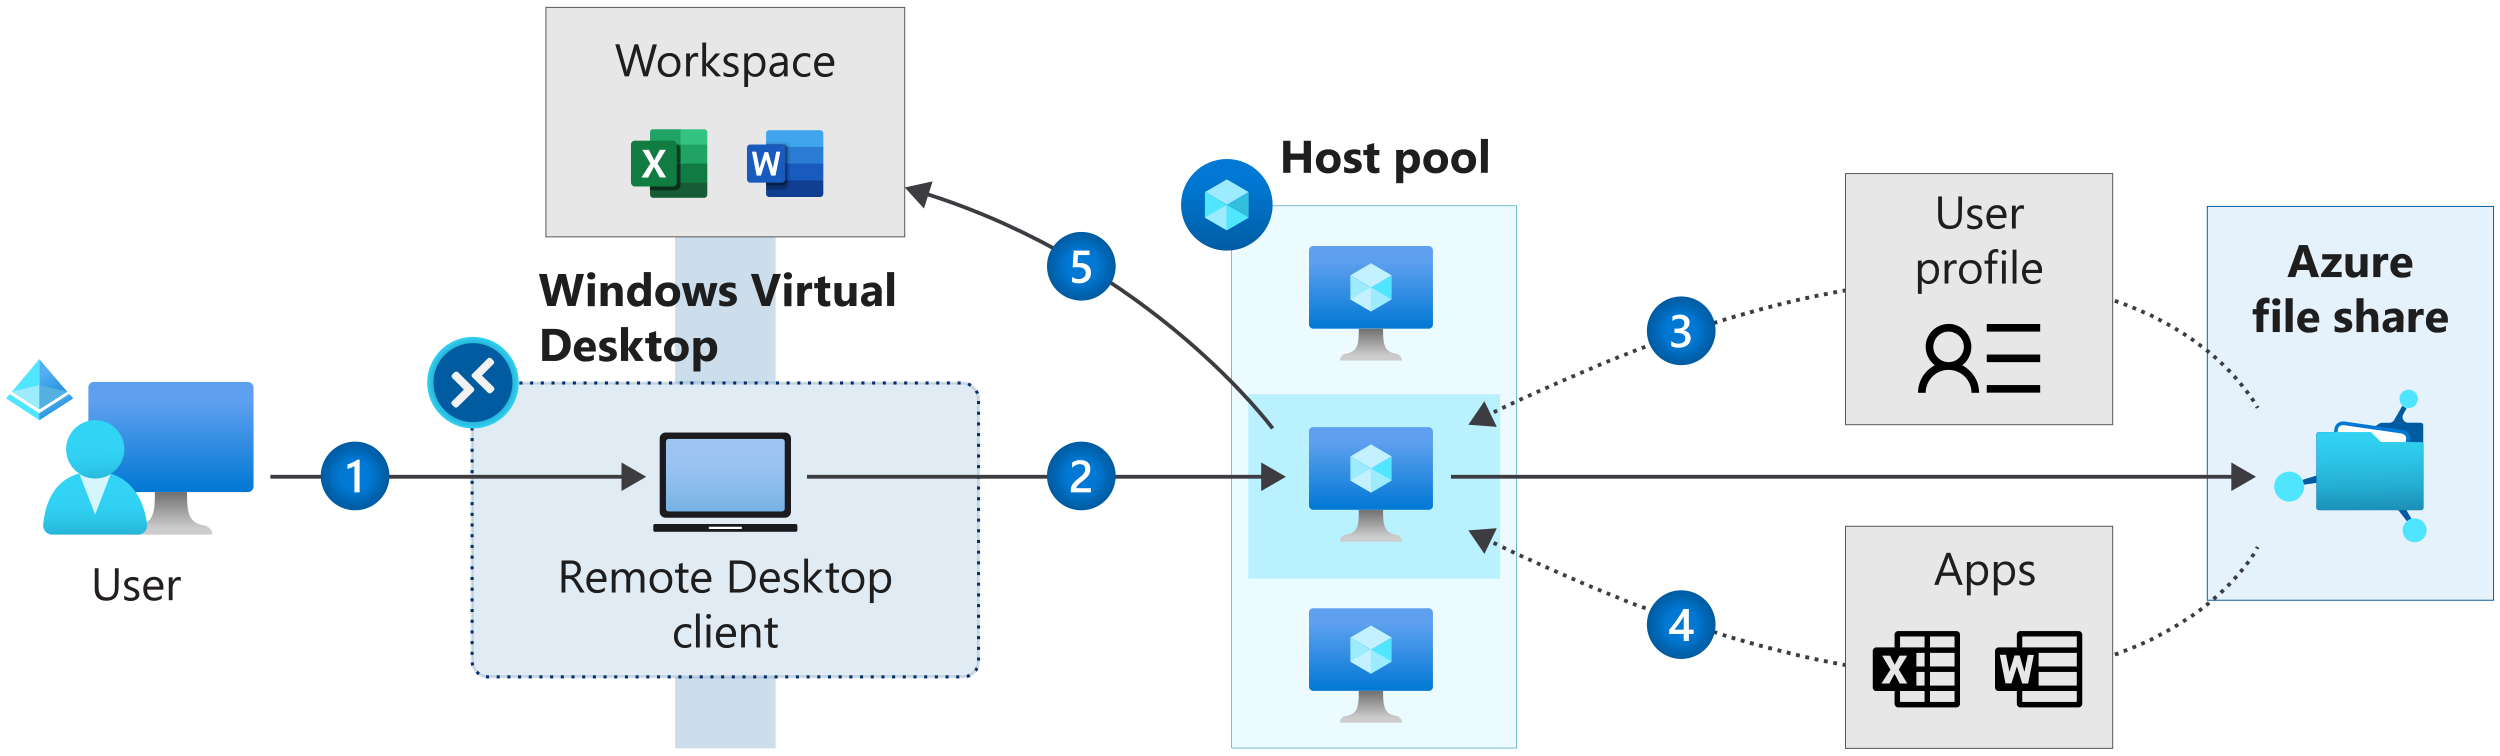 <svg xmlns="http://www.w3.org/2000/svg" xmlns:xlink="http://www.w3.org/1999/xlink" viewBox="0 0 655 198">
  <defs>
    <radialGradient id="radial-gradient" cx="9" cy="9" r="9" gradientUnits="userSpaceOnUse">
      <stop offset="0.45" stop-color="#0078d4"/>
      <stop offset="0.81" stop-color="#0063af"/>
      <stop offset="1" stop-color="#005ba1"/>
    </radialGradient>
    <linearGradient id="linear-gradient" x1="44.79" y1="465.23" x2="44.79" y2="494.09" gradientTransform="matrix(1, 0, 0, -1, 0, 594.16)" gradientUnits="userSpaceOnUse">
      <stop offset="0" stop-color="#0078d4"/>
      <stop offset="0.82" stop-color="#5ea0ef"/>
    </linearGradient>
    <linearGradient id="linear-gradient-2" x1="44.81" y1="454.09" x2="44.81" y2="465.23" gradientTransform="matrix(1, 0, 0, -1, 0, 594.16)" gradientUnits="userSpaceOnUse">
      <stop offset="0.15" stop-color="#ccc"/>
      <stop offset="1" stop-color="#707070"/>
    </linearGradient>
    <linearGradient id="linear-gradient-3" x1="24.93" y1="472.63" x2="24.93" y2="450.01" gradientTransform="matrix(1, 0, 0, -1, 0, 594.16)" gradientUnits="userSpaceOnUse">
      <stop offset="0.22" stop-color="#32d4f5"/>
      <stop offset="0.47" stop-color="#31d1f3"/>
      <stop offset="0.63" stop-color="#2ec9eb"/>
      <stop offset="0.77" stop-color="#29bade"/>
      <stop offset="0.89" stop-color="#22a5cb"/>
      <stop offset="1" stop-color="#198ab3"/>
    </linearGradient>
    <linearGradient id="linear-gradient-4" x1="24.28" y1="484.76" x2="25.93" y2="464.23" xlink:href="#linear-gradient-3"/>
    <radialGradient id="radial-gradient-6" cx="123.91" cy="493.91" r="12" gradientTransform="matrix(1, 0, 0, -1, 0, 594.16)" gradientUnits="userSpaceOnUse">
      <stop offset="0" stop-color="#198ab3"/>
      <stop offset="0.38" stop-color="#1a8cb5"/>
      <stop offset="0.58" stop-color="#1c94bc"/>
      <stop offset="0.73" stop-color="#21a1c8"/>
      <stop offset="0.86" stop-color="#27b4d8"/>
      <stop offset="0.97" stop-color="#2fccee"/>
      <stop offset="1" stop-color="#32d4f5"/>
    </radialGradient>
    <linearGradient id="linear-gradient-5" x1="14.52" y1="488.15" x2="9.99" y2="496.72" gradientTransform="matrix(1, 0, 0, -1, 0, 594.16)" gradientUnits="userSpaceOnUse">
      <stop offset="0" stop-color="#1988d9"/>
      <stop offset="0.9" stop-color="#54aef0"/>
    </linearGradient>
    <linearGradient id="linear-gradient-6" x1="12.57" y1="490.64" x2="15.69" y2="485.25" gradientTransform="matrix(1, 0, 0, -1, 0, 594.16)" gradientUnits="userSpaceOnUse">
      <stop offset="0.1" stop-color="#54aef0"/>
      <stop offset="0.29" stop-color="#4fabee"/>
      <stop offset="0.51" stop-color="#41a2e9"/>
      <stop offset="0.74" stop-color="#2a93e0"/>
      <stop offset="0.88" stop-color="#1988d9"/>
    </linearGradient>
    <linearGradient id="linear-gradient-7" x1="189.96" y1="459.26" x2="189.96" y2="479.83" gradientTransform="matrix(1, 0, 0, -1, 0, 594.16)" gradientUnits="userSpaceOnUse">
      <stop offset="0" stop-color="#0078d4"/>
      <stop offset="0.17" stop-color="#1c84dc"/>
      <stop offset="0.38" stop-color="#3990e4"/>
      <stop offset="0.59" stop-color="#4d99ea"/>
      <stop offset="0.8" stop-color="#5a9eee"/>
      <stop offset="1" stop-color="#5ea0ef"/>
    </linearGradient>
    <linearGradient id="linear-gradient-8" x1="321.43" y1="528.49" x2="321.43" y2="552.49" gradientTransform="matrix(1, 0, 0, -1, 0, 594.16)" gradientUnits="userSpaceOnUse">
      <stop offset="0" stop-color="#005ba1"/>
      <stop offset="0.17" stop-color="#0063ae"/>
      <stop offset="0.58" stop-color="#0072ca"/>
      <stop offset="0.81" stop-color="#0078d4"/>
    </linearGradient>
    <linearGradient id="linear-gradient-9" x1="359.2" y1="460.6" x2="359.2" y2="482.25" xlink:href="#linear-gradient"/>
    <linearGradient id="linear-gradient-10" x1="359.2" y1="452.25" x2="359.2" y2="460.6" xlink:href="#linear-gradient-2"/>
    <linearGradient id="linear-gradient-11" x1="359.2" y1="413.15" x2="359.2" y2="434.8" xlink:href="#linear-gradient"/>
    <linearGradient id="linear-gradient-12" x1="359.2" y1="404.8" x2="359.2" y2="413.15" xlink:href="#linear-gradient-2"/>
    <linearGradient id="linear-gradient-13" x1="359.2" y1="508.05" x2="359.2" y2="529.69" xlink:href="#linear-gradient"/>
    <linearGradient id="linear-gradient-14" x1="359.2" y1="499.69" x2="359.2" y2="508.05" xlink:href="#linear-gradient-2"/>
    <linearGradient id="linear-gradient-15" x1="-2021.47" y1="485.24" x2="-2022.11" y2="459.56" gradientTransform="translate(-1400.92 594.16) rotate(180)" gradientUnits="userSpaceOnUse">
      <stop offset="0" stop-color="#32d4f5"/>
      <stop offset="0.23" stop-color="#31d0f1"/>
      <stop offset="0.46" stop-color="#2cc3e6"/>
      <stop offset="0.7" stop-color="#25afd4"/>
      <stop offset="0.94" stop-color="#1c92ba"/>
      <stop offset="1" stop-color="#198ab3"/>
    </linearGradient>
    <symbol id="_1" data-name="1" viewBox="0 0 18 18.42">
      <circle cx="9" cy="9" r="9" fill="url(#radial-gradient)"/>
      <path d="M10.19,4.71V13.3H8.83V6.38A4.69,4.69,0,0,1,8,6.82a6.87,6.87,0,0,1-1,.33V6c.22-.08.44-.15.65-.24l.63-.27L9,5.14l.65-.43Z" fill="#fff"/>
    </symbol>
    <symbol id="_3" data-name="3" viewBox="0 0 18 18.42">
      <circle cx="9" cy="9" r="9" fill="url(#radial-gradient)"/>
      <path d="M6.39,13V11.71a2.86,2.86,0,0,0,1.85.65A2.11,2.11,0,0,0,9.58,12a1.22,1.22,0,0,0,.5-1c0-.95-.73-1.43-2.18-1.43H7.24V8.43h.63c1.29,0,1.94-.45,1.94-1.35S9.3,5.84,8.29,5.84a2.42,2.42,0,0,0-1.58.61V5.24a4.05,4.05,0,0,1,2-.48,2.74,2.74,0,0,1,1.79.56,1.8,1.8,0,0,1,.67,1.44A2.06,2.06,0,0,1,9.51,8.9v0a2.23,2.23,0,0,1,1.43.63,1.93,1.93,0,0,1,.53,1.37,2.24,2.24,0,0,1-.85,1.83,3.44,3.44,0,0,1-2.24.69A3.83,3.83,0,0,1,6.39,13Z" fill="#fff"/>
    </symbol>
    <symbol id="_4" data-name="4" viewBox="0 0 18 18.42">
      <circle cx="9" cy="9" r="9" fill="url(#radial-gradient)"/>
      <path d="M11,4.9v5.43h1.25v1.13H11V13.3H9.65V11.46H5.85V10.31c.34-.38.69-.8,1.05-1.25s.71-.92,1-1.39.64-.94.93-1.41A15.17,15.17,0,0,0,9.6,4.9ZM9.65,10.33V6.8a22,22,0,0,1-1.26,2q-.63.85-1.17,1.53Z" fill="#fff"/>
    </symbol>
    <symbol id="_2" data-name="2" viewBox="0 0 18 18.42">
      <circle cx="9" cy="9" r="9" fill="url(#radial-gradient)"/>
      <path d="M11.52,13.3H6.24v-.65a2.67,2.67,0,0,1,.11-.75,3.5,3.5,0,0,1,.3-.65,3.54,3.54,0,0,1,.44-.58c.17-.18.35-.36.54-.53s.39-.33.59-.49l.58-.48c.18-.15.35-.3.5-.45a3.94,3.94,0,0,0,.38-.45,2.3,2.3,0,0,0,.24-.5A1.69,1.69,0,0,0,10,7.21a1.52,1.52,0,0,0-.1-.59,1.22,1.22,0,0,0-.29-.41A1.12,1.12,0,0,0,9.18,6a1.59,1.59,0,0,0-.55-.09,2.58,2.58,0,0,0-1.05.24,3.67,3.67,0,0,0-1,.72V5.53a3.85,3.85,0,0,1,.52-.34A3,3,0,0,1,7.63,5a2.68,2.68,0,0,1,.59-.14,3.47,3.47,0,0,1,.66,0,3.33,3.33,0,0,1,1,.15,2.1,2.1,0,0,1,.79.44,1.89,1.89,0,0,1,.51.72,2.59,2.59,0,0,1,.18,1,2.86,2.86,0,0,1-.13.91,2.53,2.53,0,0,1-.36.76,3.5,3.5,0,0,1-.56.67c-.21.21-.46.43-.73.65l-.67.54a6.57,6.57,0,0,0-.61.51,2.78,2.78,0,0,0-.44.49.93.93,0,0,0-.16.51v0h3.79Z" fill="#fff"/>
    </symbol>
    <symbol id="_5" data-name="5" viewBox="0 0 18 18.42">
      <circle cx="9" cy="9" r="9" fill="url(#radial-gradient)"/>
      <path d="M6.58,13.11V11.8a3,3,0,0,0,1.67.56,2.09,2.09,0,0,0,1.38-.44,1.43,1.43,0,0,0,.52-1.16,1.34,1.34,0,0,0-.53-1.12A2.53,2.53,0,0,0,8.1,9.25c-.23,0-.69,0-1.38.07L7,4.9h4.14V6.06h-3L8,8.16l.73,0a2.93,2.93,0,0,1,2.07.68,2.46,2.46,0,0,1,.73,1.88,2.55,2.55,0,0,1-.84,2,3.29,3.29,0,0,1-2.29.75A3.79,3.79,0,0,1,6.58,13.11Z" fill="#fff"/>
    </symbol>
  </defs>
  <g id="Shapes">
    <rect width="655" height="198" fill="#fff"/>
    <g>
      <rect x="176.87" y="1.93" width="26.34" height="194.14" fill="#fff"/>
      <rect x="176.87" y="1.93" width="26.34" height="194.14" fill="#005ba1" opacity="0.2"/>
    </g>
    <g>
      <rect x="23.15" y="100.06" width="43.28" height="28.86" rx="1.45" fill="url(#linear-gradient)"/>
      <path d="M53.49,137.66C49.2,137,49,133.89,49,128.93H40.57c0,5-.16,8.06-4.45,8.73a2.59,2.59,0,0,0-2.14,2.4H55.63A2.57,2.57,0,0,0,53.49,137.66Z" fill="url(#linear-gradient-2)"/>
    </g>
    <g>
      <path d="M36.13,140.06a2.41,2.41,0,0,0,2.42-2.41h0a.71.71,0,0,0,0-.29c-1-7.61-5.28-13.81-13.62-13.81s-12.76,5.25-13.61,13.83a2.42,2.42,0,0,0,2.15,2.68H36.13Z" fill="url(#linear-gradient-3)"/>
      <path d="M24.93,125.35a7.75,7.75,0,0,1-4.13-1.22l4.13,10.7L29,124.2A7.6,7.6,0,0,1,24.93,125.35Z" fill="#fff" opacity="0.8" style="isolation: isolate"/>
      <circle cx="24.95" cy="117.7" r="7.63" fill="url(#linear-gradient-4)"/>
    </g>
    <g>
      <rect x="123.69" y="100.35" width="132.69" height="76.99" rx="4" fill="#fff"/>
      <rect x="123.69" y="100.35" width="132.69" height="76.99" rx="4" fill="#005ba1" opacity="0.12"/>
      <rect x="123.69" y="100.35" width="132.69" height="76.99" rx="4" fill="none" stroke="#003067" stroke-width="0.8" opacity="0.15"/>
      <rect x="123.69" y="100.35" width="132.69" height="76.99" rx="4" fill="none" stroke="#003067" stroke-width="0.8" stroke-dasharray="0.8 2"/>
    </g>
    <g>
      <circle cx="123.91" cy="100.25" r="12" fill="url(#radial-gradient-6)"/>
      <circle cx="123.91" cy="100.25" r="10.34" fill="#005ba1"/>
      <path d="M124.05,101.57l-4-4a.72.72,0,0,0-1,0l-.51.5a.68.68,0,0,0,0,1l3,3-3.08,3.06a.67.67,0,0,0,0,.94h0l.51.5a.7.7,0,0,0,1,0l4.07-4a.68.68,0,0,0,0-1Zm-.49-3.19a.67.67,0,0,0,.2.48l4.07,4a.72.72,0,0,0,1,0l.5-.51a.64.64,0,0,0,.21-.47.72.72,0,0,0-.2-.48l-3.07-3,3-3a.66.66,0,0,0,.2-.48.69.69,0,0,0-.2-.47l-.51-.5a.7.7,0,0,0-1,0l-4,4a.64.64,0,0,0-.21.47Z" fill="#f2f2f2"/>
    </g>
    <g>
      <line x1="70.83" y1="124.91" x2="163.92" y2="124.91" fill="none" stroke="#3c3c41" stroke-miterlimit="10"/>
      <polygon points="162.83 128.65 169.31 124.91 162.83 121.17 162.83 128.65" fill="#3c3c41"/>
    </g>
    <use width="18" height="18.42" transform="translate(84.03 115.7)" xlink:href="#_1"/>
    <g>
      <rect x="143.03" y="1.93" width="94.01" height="60.13" fill="#fff"/>
      <rect x="143.03" y="1.93" width="94.01" height="60.13" fill="#505050" opacity="0.14"/>
      <rect x="143.03" y="1.93" width="94.01" height="60.13" fill="none" stroke="#505050" stroke-width="0.25"/>
    </g>
    <g>
      <g>
        <path d="M214.87,34.11H201.54a.84.84,0,0,0-.83.84v3.54l7.5,2.19,7.5-2.19V35A.85.85,0,0,0,214.87,34.11Z" fill="#41a5ee"/>
        <polygon points="215.71 38.49 200.71 38.49 200.71 42.86 208.21 45.05 215.71 42.86 215.71 38.49" fill="#2b7cd3"/>
        <polygon points="215.71 42.86 200.71 42.86 200.71 47.24 208.21 49.42 215.71 47.24 215.71 42.86" fill="#185abd"/>
        <path d="M215.71,47.24h-15v3.54a.83.83,0,0,0,.83.83h13.33a.84.84,0,0,0,.84-.83Z" fill="#103f91"/>
        <path d="M206.12,37.24h-5.41V49.11h5.41a.84.84,0,0,0,.84-.83V38.07A.84.84,0,0,0,206.12,37.24Z" opacity="0.1" style="isolation: isolate"/>
        <path d="M205.5,37.86h-4.79V49.74h4.79a.84.84,0,0,0,.83-.84V38.7A.84.84,0,0,0,205.5,37.86Z" opacity="0.2" style="isolation: isolate"/>
        <path d="M205.5,37.86h-4.79V48.49h4.79a.84.84,0,0,0,.83-.84V38.7A.84.84,0,0,0,205.5,37.86Z" opacity="0.2" style="isolation: isolate"/>
        <path d="M204.87,37.86h-4.16V48.49h4.16a.85.85,0,0,0,.84-.84V38.7A.85.85,0,0,0,204.87,37.86Z" opacity="0.2" style="isolation: isolate"/>
        <rect x="195.71" y="37.86" width="10" height="10" rx="0.83" fill="#185abd"/>
        <path d="M203.18,46h-1.13l-1.31-4.31L199.36,46h-1.12L197,39.74h1.12l.88,4.37,1.31-4.25h.94l1.25,4.25.87-4.37h1.07Z" fill="#fff"/>
        <rect x="195.71" y="32.86" width="20" height="20" fill="none"/>
      </g>
      <g>
        <path d="M178.31,33.86h-7.2a.75.75,0,0,0-.8.67v3.33l8,5,3.5,1.5,3.5-1.5v-5Z" fill="#21a366"/>
        <rect x="165.31" y="32.86" width="20" height="20" fill="none"/>
        <rect x="170.31" y="37.86" width="8" height="5" fill="#107c41"/>
        <path d="M185.31,34.68v3.18h-7v-4h6.17A.84.84,0,0,1,185.31,34.68Z" fill="#33c481"/>
        <path d="M178.31,42.86h-8V51a.83.83,0,0,0,.83.83h13.33a.84.84,0,0,0,.84-.83V47.86Z" fill="#185c37"/>
        <rect x="178.31" y="42.86" width="7" height="5" fill="#107c41"/>
        <path d="M177.27,37.86h-7v12h6.76a1.32,1.32,0,0,0,1.24-1.16V38.86A1,1,0,0,0,177.27,37.86Z" opacity="0.5" style="isolation: isolate"/>
        <rect x="165.31" y="36.86" width="12" height="12" rx="1" fill="#107c41"/>
        <path d="M168.07,46.49l2.34-3.64-2.14-3.61H170l1.18,2.31a5,5,0,0,1,.22.49h0a4,4,0,0,1,.24-.51l1.25-2.29h1.59l-2.21,3.59,2.26,3.66h-1.68L171.5,44a2.11,2.11,0,0,1-.16-.34h0a1.26,1.26,0,0,1-.16.33l-1.39,2.55Z" fill="#fff"/>
      </g>
    </g>
    <g>
      <polygon points="2.56 103.25 10.29 108.27 18.16 103.23 19.15 104.38 10.29 110.08 1.57 104.38 2.56 103.25" fill="#50e6ff"/>
      <polygon points="3.14 102.6 10.29 94.08 17.59 102.61 10.29 107.22 3.14 102.6" fill="#fff"/>
      <polygon points="10.29 94.08 10.29 107.22 3.14 102.6 10.29 94.08" fill="#50e6ff"/>
      <polygon points="10.29 94.08 10.29 107.22 17.59 102.61 10.29 94.08" fill="url(#linear-gradient-5)"/>
      <polygon points="10.29 100.87 17.59 102.61 10.29 107.22 10.29 100.87" fill="#53b1e0"/>
      <polygon points="10.29 107.22 3.14 102.6 10.29 100.87 10.29 107.22" fill="#9cebff"/>
      <polygon points="10.29 110.08 19.15 104.38 18.16 103.23 10.29 108.27 10.29 110.08" fill="url(#linear-gradient-6)"/>
    </g>
    <g>
      <path d="M174.37,114.33h31.17c.41,0,.74.12.74.28v20c0,.16-.33.28-.74.28H174.37c-.4,0-.73-.12-.73-.28v-20C173.64,114.45,174,114.33,174.37,114.33Z" fill-opacity="0.5" fill="url(#linear-gradient-7)"/>
      <g>
        <path d="M174.48,115.73a.73.73,0,0,1,.72-.73h29.68a.73.73,0,0,1,.72.73v17.55a.72.72,0,0,1-.72.72H175.2a.72.72,0,0,1-.72-.72Zm-1.64-.85v19.2a1.55,1.55,0,0,0,1.55,1.56h31.3a1.56,1.56,0,0,0,1.55-1.56v-19.2a1.55,1.55,0,0,0-1.55-1.55h-31.3A1.54,1.54,0,0,0,172.84,114.88Z" fill="#1a1a1f" fill-rule="evenodd"/>
        <path d="M171.57,137.29H208.5a.41.41,0,0,1,.41.41v1.22a.41.41,0,0,1-.41.41H171.57a.42.42,0,0,1-.41-.41V137.7A.42.42,0,0,1,171.57,137.29Z" fill="#1a1a1f" fill-rule="evenodd"/>
        <path d="M185.82,138h8.43a.13.13,0,0,1,.12.12v.35a.12.12,0,0,1-.12.12h-8.43a.11.11,0,0,1-.11-.12v-.35A.12.12,0,0,1,185.82,138Z" fill="#fff" fill-rule="evenodd"/>
      </g>
    </g>
    <g>
      <rect x="322.71" y="53.94" width="74.65" height="142.06" fill="#fff"/>
      <rect x="322.71" y="53.94" width="74.65" height="142.06" fill="#9cebff" opacity="0.2"/>
      <path d="M397.28,54V195.92h-74.5V54h74.5m.15-.15h-74.8V196.07h74.8V53.86Z" fill="#198ab3"/>
    </g>
    <g>
      <rect x="327.03" y="103.26" width="66" height="48.4" fill="#fff"/>
      <rect x="327.03" y="103.26" width="66" height="48.4" fill="#9cebff" opacity="0.7"/>
    </g>
    <g>
      <rect x="578.31" y="54.08" width="75" height="103.18" fill="#fff"/>
      <rect x="578.31" y="54.08" width="75" height="103.18" fill="#0078d4" opacity="0.1"/>
      <rect x="578.31" y="54.08" width="75" height="103.18" fill="none" stroke="#005ba1" stroke-width="0.25"/>
    </g>
    <g id="f296cd5a-787e-4f7b-ae7d-f8e4c512e403">
      <g>
        <circle cx="321.43" cy="53.66" r="12" fill="url(#linear-gradient-8)"/>
        <g id="b26dad0a-3648-4f5e-b5e8-d86f08f4d08c">
          <g id="bf235d1c-b690-40eb-8a79-cf880451778d">
            <g id="bcd9163a-c4d8-4e54-8c97-4a109bf64f75">
              <path id="e49dfb7e-134a-43bd-83fc-ab356cb14af0" d="M327.15,50.32V57l-5.74,3.34V53.65Z" fill="#32bedd"/>
            </g>
            <g id="a5b973ff-f0b7-405d-8643-344e4c6197bf">
              <path id="b4b89f14-a55a-428c-a4ac-415feb735142" d="M327.15,50.32l-5.73,3.34-5.74-3.34L321.42,47Z" fill="#9cebff"/>
            </g>
            <g id="adac1240-6aa9-4f15-96e4-37e67d1c6c71">
              <path id="f65d8fa4-1c52-4beb-89ef-75de96e9143e" d="M321.41,53.66v6.65L315.68,57V50.32Z" fill="#50e6ff"/>
            </g>
            <path id="b5d243da-3c58-4a56-96f0-5072c268eecc" d="M315.68,57l5.73-3.32v6.66Z" fill="#9cebff"/>
            <path id="f11f8f15-8a95-4259-8c1e-cffcafd2ea60" d="M327.15,57l-5.74-3.32v6.66Z" fill="#50e6ff"/>
          </g>
        </g>
      </g>
    </g>
    <g>
      <rect x="342.96" y="111.91" width="32.47" height="21.65" rx="1.08" fill="url(#linear-gradient-9)"/>
      <polygon points="364.61 119.58 364.61 125.87 359.2 129.05 359.2 122.73 364.61 119.58" fill="#50e6ff"/>
      <polygon points="364.61 119.58 359.2 122.75 353.79 119.58 359.2 116.42 364.61 119.58" fill="#c3f1ff"/>
      <polygon points="359.2 122.75 359.2 129.05 353.79 125.87 353.79 119.58 359.2 122.75" fill="#9cebff"/>
      <polygon points="353.79 125.87 359.2 122.73 359.2 129.05 353.79 125.87" fill="#c3f1ff"/>
      <polygon points="364.61 125.87 359.2 122.73 359.2 129.05 364.61 125.87" fill="#9cebff"/>
      <path d="M365.71,140.11c-3.21-.51-3.34-2.82-3.34-6.55H356c0,3.73-.1,6-3.31,6.55a1.8,1.8,0,0,0-1.61,1.8h16.24A1.81,1.81,0,0,0,365.71,140.11Z" fill="url(#linear-gradient-10)"/>
    </g>
    <g>
      <rect x="342.96" y="159.36" width="32.47" height="21.65" rx="1.08" fill="url(#linear-gradient-11)"/>
      <polygon points="364.61 167.02 364.61 173.32 359.2 176.49 359.2 170.18 364.61 167.02" fill="#50e6ff"/>
      <polygon points="364.61 167.02 359.2 170.2 353.79 167.02 359.2 163.87 364.61 167.02" fill="#c3f1ff"/>
      <polygon points="359.2 170.2 359.2 176.49 353.79 173.32 353.79 167.02 359.2 170.2" fill="#9cebff"/>
      <polygon points="353.79 173.32 359.2 170.18 359.2 176.49 353.79 173.32" fill="#c3f1ff"/>
      <polygon points="364.61 173.32 359.2 170.18 359.2 176.49 364.61 173.32" fill="#9cebff"/>
      <path d="M365.71,187.55c-3.21-.5-3.34-2.81-3.34-6.55H356c0,3.74-.1,6.05-3.31,6.55a1.8,1.8,0,0,0-1.61,1.81h16.24A1.81,1.81,0,0,0,365.71,187.55Z" fill="url(#linear-gradient-12)"/>
    </g>
    <g>
      <rect x="342.96" y="64.46" width="32.47" height="21.65" rx="1.08" fill="url(#linear-gradient-13)"/>
      <polygon points="364.61 72.13 364.61 78.42 359.2 81.6 359.2 75.29 364.61 72.13" fill="#50e6ff"/>
      <polygon points="364.61 72.13 359.2 75.31 353.79 72.13 359.2 68.97 364.61 72.13" fill="#c3f1ff"/>
      <polygon points="359.2 75.31 359.2 81.6 353.79 78.42 353.79 72.13 359.2 75.31" fill="#9cebff"/>
      <polygon points="353.79 78.42 359.2 75.29 359.2 81.6 353.79 78.42" fill="#c3f1ff"/>
      <polygon points="364.61 78.42 359.2 75.29 359.2 81.6 364.61 78.42" fill="#9cebff"/>
      <path d="M365.71,92.66c-3.21-.51-3.34-2.82-3.34-6.55H356c0,3.73-.1,6-3.31,6.55a1.8,1.8,0,0,0-1.61,1.8h16.24A1.81,1.81,0,0,0,365.71,92.66Z" fill="url(#linear-gradient-14)"/>
    </g>
    <g id="bce83c25-9afe-4c01-b0b0-4312ccacb0c8">
      <g>
        <path d="M634.19,110.76h-2a8.28,8.28,0,0,0-1.22,0,1.51,1.51,0,0,1-1.49-1.53,1.39,1.39,0,0,1,.18-.69l.86-1.56a4.07,4.07,0,0,0-1.13-.64L627.3,110a1.53,1.53,0,0,1-1.33.78h-1.84a1.47,1.47,0,0,0-.71.18h0l-3.48,2.22a.56.56,0,0,1-.36,0H607.53a.65.65,0,0,0-.61.68v10.73l-3.89,1.2.29,1.24,3.6-.53V133a.65.65,0,0,0,.64.65h20.8l2.55,3.31,1.09-.69-1.51-2.62h3.73a.65.65,0,0,0,.67-.62V111.42a.67.67,0,0,0-.67-.66Z" fill="#005ba1"/>
        <circle cx="631.08" cy="104.5" r="2.42" fill="#50e5ff"/>
        <circle cx="632.63" cy="138.93" r="3.15" fill="#50e5ff"/>
        <circle cx="599.76" cy="127.49" r="3.93" fill="#50e5ff"/>
        <g>
          <path d="M629.5,112.64l-15.34-2.22h-.31a2.22,2.22,0,0,0-2.22,1.94l-.57,3.75h20.28v-.91a2.22,2.22,0,0,0-1.83-2.55Z" fill="#0078d4"/>
          <path d="M629.35,113.6,614,111.38h-.2a1.27,1.27,0,0,0-1.26,1.11l-.54,3.62h18.25l.15-1a1.27,1.27,0,0,0-1.08-1.46Z" fill="#fff"/>
        </g>
        <path d="M607.5,113.2h13.43a.74.74,0,0,1,.47.2l2.22,2.22a.63.63,0,0,0,.47.2H634.3a.66.66,0,0,1,.66.64V133a.66.66,0,0,1-.66.65H607.66a.65.65,0,0,1-.73-.55V113.91A.66.66,0,0,1,607.5,113.2Z" fill="url(#linear-gradient-15)"/>
      </g>
    </g>
    <g>
      <line x1="211.43" y1="124.91" x2="331.52" y2="124.91" fill="none" stroke="#3c3c41" stroke-miterlimit="10"/>
      <polygon points="330.43 128.65 336.91 124.91 330.43 121.17 330.43 128.65" fill="#3c3c41"/>
    </g>
    <g>
      <line x1="380.16" y1="124.91" x2="585.7" y2="124.91" fill="none" stroke="#3c3c41" stroke-miterlimit="10"/>
      <polygon points="584.6 128.65 591.08 124.91 584.6 121.17 584.6 128.65" fill="#3c3c41"/>
    </g>
    <g>
      <path d="M591.06,107.1l-.23-.41.88-.49.24.45Z" fill="#3c3c41"/>
      <path d="M391.58,108.45l-.43-.9.89-.43.44.9Zm2.24-1.08-.43-.9.9-.43.43.91Zm2.25-1.06-.43-.91.9-.42.43.9Zm194-.88-.54-.82.83-.56.56.85Zm-191.76-.18-.43-.91.91-.42.42.91Zm2.25-1-.42-.91.91-.41.41.91Zm188.13-.8-.59-.79.8-.6c.21.28.41.54.59.8Zm-185.87-.24-.41-.91.9-.41.42.91Zm2.27-1-.42-.91.91-.41.41.91Zm182.1-.7c-.21-.24-.41-.5-.63-.76l.77-.64q.33.39.63.78Zm-179.83-.31-.41-.92.91-.4.41.91Zm2.27-1-.4-.91.91-.4.4.92Zm176-.56-.66-.74.74-.67c.23.25.46.5.67.75Zm-173.68-.43-.4-.91.92-.4.39.92Zm2.28-1-.39-.92.92-.38.39.92Zm169.73-.41-.69-.7.71-.71.7.72Zm-167.44-.55-.38-.92.92-.39.38.93Zm2.3-1-.38-.93.92-.38.38.93ZM582.18,96l-.72-.68.69-.73.72.69Zm-161.09-.71-.37-.92.92-.38.37.93Zm2.31-.92-.37-.93.92-.37.37.93Zm157-.05-.75-.65.66-.75.75.66Zm-154.66-.87-.37-.93.93-.36.36.93Zm152.78-.73c-.25-.21-.5-.42-.76-.62l.62-.78.78.63ZM428,92.55l-.36-.93.93-.36.35.94Zm2.32-.88-.36-.94.94-.35.35.94Zm146.21-.49-.79-.59.6-.81.79.61ZM432.67,90.8l-.34-.94.93-.35.35.94Zm2.34-.86-.34-.94.93-.34.34.94Zm139.56-.23-.81-.56.57-.83.82.58ZM437.35,89.1l-.34-.94.94-.34.33,1Zm135.18-.78-.83-.54.54-.84.84.54Zm-132.84,0-.33-.94.94-.33.33,1Zm2.35-.81-.32-.94.94-.32.32.94ZM570.45,87l-.85-.51.52-.86.85.52Zm-126.06-.32-.31-1,.95-.31.31,1Zm2.37-.78-.31-1,.95-.3.3,1Zm121.56-.16-.86-.49.48-.87.88.49Zm-119.2-.59-.3-1,.95-.3.3,1Zm117-.6c-.28-.16-.58-.31-.87-.46l.46-.89.88.46ZM451.49,84.4l-.29-1,.95-.29.29.95Zm2.38-.73-.29-1,1-.28.28,1ZM564,83.41l-.89-.43.43-.9c.31.14.61.29.9.44ZM456.25,83,456,82l1-.28.28,1Zm105.47-.61-.91-.41.41-.91.91.41Zm-103.08-.07-.27-1,1-.27.27,1Zm2.4-.67-.27-1,1-.27.26,1Zm98.41-.25-.91-.38.37-.93.93.38Zm-96-.39-.25-1,1-.25.25,1Zm93.73-.54-.93-.35.35-.94.94.36Zm-91.32-.09-.25-1,1-.25.24,1Zm2.41-.6-.24-1,1-.23.23,1Zm86.59-.17-.94-.33.33-.94.94.33Zm-84.18-.41-.22-1,1-.23.22,1Zm81.83-.39-.94-.3.3-1,.95.3Zm-79.41-.16-.21-1,1-.21.21,1Zm2.43-.53-.21-1,1-.21.2,1Zm74.62,0-1-.28.27-1,1,.28Zm-72.19-.47-.2-1,1-.2.19,1Zm69.81-.21-1-.25.25-1,1,.26Zm-67.37-.28-.19-1,1-.18.18,1Zm65-.33-1-.24.23-1,1,.23Zm-62.53-.12-.18-1,1-.17.17,1Zm2.44-.43-.17-1,1-.16.16,1Zm57.68,0L542,76l.21-1,1,.21Zm-55.23-.4-.16-1,1-.16.15,1Zm52.8-.11-1-.18.18-1,1,.18Zm-50.35-.26-.14-1,1-.14.14,1Zm47.92-.18-1-.17.16-1,1,.16Zm-45.46-.17-.13-1,1-.13.13,1Zm43-.23-1-.14.14-1,1,.14Zm-40.54-.08-.13-1,1-.11.11,1Zm38.09-.26-1-.12.12-1,1,.12Zm-35.63,0-.11-1,1-.11.11,1Zm2.47-.25-.09-1,1-.09.09,1Zm30.7,0-1-.1.1-1,1,.11ZM502.49,74l-.08-1,1-.07.08,1Zm25.76,0-1-.09.08-1,1,.08ZM505,73.83l-.07-1,1-.07.07,1Zm20.81,0-1-.06.06-1,1,.06Zm-18.34-.1-.05-1,1-.05,0,1Zm15.87-.05-1,0,0-1,1,0Zm-13.39-.07,0-1,1,0,0,1Zm10.91,0-1,0,0-1,1,0Zm-8.43,0,0-1,1,0v1Zm6,0-1,0v-1l1,0Zm-3.47,0v-1h1v1Z" fill="#3c3c41"/>
      <polygon points="389.75 109.34 389.31 108.44 389.76 108.22 390.2 109.12 389.75 109.34" fill="#3c3c41"/>
      <polygon points="388.92 105.1 384.71 111.28 392.16 111.84 388.92 105.1" fill="#3c3c41"/>
    </g>
    <g>
      <path d="M591.71,144l-.88-.49.23-.42.89.45Z" fill="#3c3c41"/>
      <path d="M515.87,177.78h-1v-1h1Zm1.5,0v-1h1l0,1Zm-4,0-1,0,0-1,1,0Zm6.49,0,0-1,1,0,0,1Zm-9,0-1,0,0-1,1,0Zm11.48-.06,0-1,1,0,.05,1Zm-14,0-1,0,.05-1,1,0Zm16.46-.09-.06-1,1-.07.07,1Zm-19,0-1-.06.07-1,1,.06Zm21.45-.13-.08-1,1-.08.09,1Zm-23.94,0-1-.08.08-1,1,.08Zm26.43-.19-.1-1,1-.11.11,1Zm-28.91,0-1-.09.09-1,1,.1Zm-2.49-.24-1-.1.11-1,1,.11Zm33.89,0-.12-1,1-.13.13,1ZM496,176.57l-1-.12.13-1,1,.12Zm38.83-.07-.14-1,1-.14.15,1Zm-41.31-.24-1-.13.13-1,1,.13Zm43.78-.13-.16-1,1-.16.17,1Zm-46.25-.2-1-.14.14-1,1,.14Zm48.71-.23-.18-1,1-.19.2,1Zm-51.18-.14-1-.15.16-1,1,.16Zm53.64-.35-.21-1,1-.2.21,1C542.83,175.08,542.5,175.14,542.18,175.21Zm-56.1,0-1-.17.17-1,1,.16Zm-2.46-.42-1-.18.18-1,1,.17Zm61-.08-.23-1,1-.23.24,1Zm-63.45-.37-1-.19.19-1,1,.19Zm65.87-.23-.25-1,1-.26.26,1Zm-68.32-.25-1-.19.2-1,1,.19Zm70.73-.4-.27-1,1-.27.29,1Zm-73.17-.1-1-.2.21-1,1,.21Zm-2.44-.52-1-.22.21-1,1,.21Zm78-.1-.3-1,.94-.3.31.95Zm-80.44-.45-1-.23.22-1,1,.23Zm82.82-.33-.33-.95.94-.33.33,1ZM469,171.68l-1-.24.24-1,1,.24Zm-2.42-.6-1-.24.25-1,1,.24Zm90,0-.35-.94.93-.35.36.94Zm-92.44-.6-1-.26.25-1,1,.25Zm94.77-.31-.37-.92.91-.38.39.92Zm-97.18-.33-1-.26.27-1,.95.26Zm99.49-.64-.41-.92.91-.4.41.91Zm-101.89,0-1-.27.27-1,1,.27Zm-2.4-.68-1-.28.28-1,1,.28Zm106.56-.35-.43-.9.89-.43.44.9Zm-108.95-.35-1-.28.29-1,.95.29Zm-2.39-.71-.95-.3.29-.95.95.29ZM565.74,167l-.46-.88.87-.46.47.88Zm-116-.69-.95-.3.3-.95.95.3Zm118.17-.48-.48-.88.86-.48.5.86Zm-120.54-.27-.95-.31.31-.95.94.31Zm-2.37-.77-.95-.32.31-.95.95.32Zm125.09-.21-.52-.86.85-.51.52.85ZM442.66,164l-.94-.32.32-1,.94.32Zm129.58-.74-.54-.84.83-.54.55.83Zm-131.94-.07-.94-.32.33-1,.94.33ZM438,162.4l-.94-.33.34-.94.93.33Zm136.38-.5-.57-.82.81-.57.58.81Zm-138.73-.34-.93-.34.34-.94.93.34Zm-2.34-.85-.93-.34.34-.94.94.34Zm143.11-.27-.6-.8.79-.6.6.8Zm-145.44-.6-.94-.35.36-.93.93.35ZM428.6,159l-.93-.36.36-.93.92.36Zm149.75-.05-.62-.78.76-.62.64.77Zm-152.08-.85-.93-.36.37-.93.92.36Zm154-.75-.66-.76c.26-.22.51-.43.75-.65l.66.75ZM424,157.15l-.92-.36.37-.93.92.36Zm-2.31-.92-.92-.37.37-.93.92.37Zm160.51-.59-.69-.74c.25-.22.49-.45.72-.68l.69.73Zm-162.82-.35-.92-.38.38-.92.92.38Zm-2.3-.95-.92-.38.38-.92.92.38ZM584,153.89l-.71-.7.69-.71.72.69Zm-169.22-.51-.92-.39.39-.92.92.39Zm-2.29-1-.92-.39.4-.92.91.39Zm173.24-.33-.74-.67c.23-.25.45-.49.66-.74l.75.67Zm-175.53-.65-.91-.4.4-.92.91.4Zm-2.28-1L407,150l.41-.91.91.4Zm179.47-.24-.77-.64.63-.76.77.63Zm-181.75-.78-.91-.4.42-.92.9.41Zm-2.27-1-.9-.41.41-.91.91.41Zm185.59-.16-.8-.6.59-.8.8.59C589.32,147.67,589.12,147.94,588.91,148.22Zm-187.85-.87-.91-.42.42-.91.9.42Zm-2.26-1-.91-.42.43-.9.9.42Zm191.57-.13-.83-.56.54-.82.85.54C590.76,145.58,590.58,145.87,590.37,146.17Zm-193.83-.92-.9-.43.43-.9.9.42Zm-2.25-1.07-.9-.43.43-.9.9.43ZM392,143.11l-.89-.44.43-.9.9.43Z" fill="#3c3c41"/>
      <polygon points="389.76 142 389.31 141.78 389.75 140.88 390.2 141.1 389.76 142" fill="#3c3c41"/>
      <polygon points="392.16 138.39 384.71 138.95 388.92 145.13 392.16 138.39" fill="#3c3c41"/>
    </g>
    <g>
      <rect x="483.53" y="45.48" width="70" height="65.8" fill="#fff"/>
      <rect x="483.53" y="45.48" width="70" height="65.8" fill="#505050" opacity="0.14"/>
      <rect x="483.53" y="45.48" width="70" height="65.8" fill="none" stroke="#505050" stroke-width="0.25"/>
    </g>
    <g>
      <rect x="483.53" y="137.88" width="70" height="58.19" fill="#fff"/>
      <rect x="483.53" y="137.88" width="70" height="58.19" fill="#505050" opacity="0.14"/>
      <rect x="483.53" y="137.88" width="70" height="58.19" fill="none" stroke="#505050" stroke-width="0.25"/>
    </g>
    <use width="18" height="18.42" transform="translate(431.48 77.67)" xlink:href="#_3"/>
    <use width="18" height="18.42" transform="translate(431.48 154.65)" xlink:href="#_4"/>
    <g>
      <path d="M512.57,165.34a.89.89,0,0,1,.67.28.87.87,0,0,1,.28.66v18.11a.91.91,0,0,1-.28.67.93.93,0,0,1-.67.28H497.33a.93.93,0,0,1-.67-.28.91.91,0,0,1-.28-.67v-3.34h-4.77a.91.91,0,0,1-.67-.28.93.93,0,0,1-.28-.67v-9.53a1,1,0,0,1,.28-.67.91.91,0,0,1,.67-.28h4.77v-3.34a.87.87,0,0,1,.28-.66.89.89,0,0,1,.67-.28Zm-16.19,11.21,1.35,2.54h2l-2.26-3.69,2.22-3.61h-2l-1.25,2.29,0,.06,0,.09c-.2-.41-.41-.81-.62-1.22s-.41-.81-.62-1.22h-2.08l2.17,3.64-2.37,3.66H495Zm7.86,7.36v-2.86h-6.43v2.86Zm0-4.29v-3.57h-2.15v3.57Zm0-5v-3.57h-2.15v3.57Zm0-5v-2.86h-6.43v2.86Zm7.85,14.29v-2.86h-6.43v2.86Zm0-4.29v-3.57h-6.43v3.57Zm0-5v-3.57h-6.43v3.57Zm0-5v-2.86h-6.43v2.86Z"/>
      <path d="M544.6,165.34a.91.91,0,0,1,.67.28.87.87,0,0,1,.28.66v18.11a.91.91,0,0,1-.28.67,1,1,0,0,1-.67.28H529.35a1,1,0,0,1-.67-.28.94.94,0,0,1-.27-.67v-3.34h-4.77a.91.91,0,0,1-.67-.28.89.89,0,0,1-.28-.67v-9.53a1,1,0,0,1,.95-.95h4.77v-3.34a.94.94,0,0,1,.94-.94Zm-16.16,9.24,1.37,4.51h1.56l1.5-7.5H531.3l-.9,4.43-1.26-4.29h-1.33L526.47,176l-.89-4.45h-1.64l1.5,7.5H527Zm15.68,9.33v-2.86H529.83v2.86Zm0-4.29v-3.57h-10v3.57Zm0-5v-3.57h-10v3.57Zm0-5v-2.86H529.83v2.86Z"/>
    </g>
    <use width="18" height="18.42" transform="translate(274.31 115.7)" xlink:href="#_2"/>
    <g>
      <path d="M333.43,112.25S301.8,69.4,242.2,50.65" fill="none" stroke="#3c3c41" stroke-miterlimit="10"/>
      <polygon points="244.35 47.51 237.04 49.11 242.08 54.64 244.35 47.51" fill="#3c3c41"/>
    </g>
    <use width="18" height="18.42" transform="translate(274.31 60.76)" xlink:href="#_5"/>
  </g>
  <g id="Text">
    <g>
      <path d="M31.07,153.86q0,3.54-3.19,3.54T24.82,154v-5.14h1v5.07c0,1.73.72,2.59,2.18,2.59s2.1-.83,2.1-2.5v-5.16h1Z" fill="#231f20"/>
      <path d="M32.53,157.05v-1a2.84,2.84,0,0,0,1.73.58c.84,0,1.27-.28,1.27-.84a.76.76,0,0,0-.11-.41.93.93,0,0,0-.3-.29,1.59,1.59,0,0,0-.43-.23l-.53-.22a6,6,0,0,1-.71-.32,2.14,2.14,0,0,1-.5-.36,1.26,1.26,0,0,1-.3-.46,1.57,1.57,0,0,1-.11-.6,1.45,1.45,0,0,1,.2-.75,1.78,1.78,0,0,1,.51-.55,2.77,2.77,0,0,1,.74-.33,3.41,3.41,0,0,1,.85-.11,3.46,3.46,0,0,1,1.4.27v1a2.82,2.82,0,0,0-1.53-.43,1.75,1.75,0,0,0-.48.06,1.33,1.33,0,0,0-.38.17,1,1,0,0,0-.24.27.81.81,0,0,0-.08.34,1,1,0,0,0,.08.4.94.94,0,0,0,.25.28,2.11,2.11,0,0,0,.4.22l.53.22a6.21,6.21,0,0,1,.72.31,2.82,2.82,0,0,1,.54.36,1.41,1.41,0,0,1,.34.47,1.51,1.51,0,0,1,.12.63,1.41,1.41,0,0,1-.2.77,1.7,1.7,0,0,1-.52.55,2.49,2.49,0,0,1-.76.32,3.68,3.68,0,0,1-.89.1A3.54,3.54,0,0,1,32.53,157.05Z" fill="#231f20"/>
      <path d="M42.79,154.5H38.55a2.28,2.28,0,0,0,.54,1.55,1.88,1.88,0,0,0,1.42.54,2.94,2.94,0,0,0,1.86-.66v.9a3.47,3.47,0,0,1-2.09.57,2.56,2.56,0,0,1-2-.81,3.39,3.39,0,0,1-.72-2.3,3.29,3.29,0,0,1,.79-2.29,2.58,2.58,0,0,1,2-.88,2.27,2.27,0,0,1,1.82.76,3.2,3.2,0,0,1,.65,2.12Zm-1-.81a1.91,1.91,0,0,0-.4-1.3,1.36,1.36,0,0,0-1.1-.46,1.54,1.54,0,0,0-1.15.49,2.19,2.19,0,0,0-.59,1.27Z" fill="#231f20"/>
      <path d="M47.37,152.24a1.18,1.18,0,0,0-.73-.2,1.22,1.22,0,0,0-1,.58,2.67,2.67,0,0,0-.42,1.58v3.06h-1v-6h1v1.24h0a2.08,2.08,0,0,1,.62-1,1.47,1.47,0,0,1,.95-.35,1.44,1.44,0,0,1,.57.08Z" fill="#231f20"/>
    </g>
    <g>
      <path d="M607.59,72.6h-2.06l-.6-1.86h-3l-.59,1.86H599.3l3.06-8.4h2.24Zm-3.09-3.32-.91-2.82a4.51,4.51,0,0,1-.14-.76h0a3.06,3.06,0,0,1-.15.73l-.91,2.85Z" fill="#1e1e1e"/>
      <path d="M613.52,72.6h-5.39v-.76l3-3.87h-2.71V66.6h5.06v.92l-2.85,3.72h2.88Z" fill="#1e1e1e"/>
      <path d="M620.28,72.6h-1.84v-.91h0a2.09,2.09,0,0,1-1.84,1.06c-1.39,0-2.08-.84-2.08-2.52V66.6h1.84v3.46c0,.85.34,1.27,1,1.27a1,1,0,0,0,.8-.35,1.38,1.38,0,0,0,.3-.94V66.6h1.84Z" fill="#1e1e1e"/>
      <path d="M625.72,68.27a1.61,1.61,0,0,0-.78-.18,1.12,1.12,0,0,0-.94.45,1.88,1.88,0,0,0-.34,1.2V72.6h-1.85v-6h1.85v1.12h0a1.61,1.61,0,0,1,1.58-1.22,1.14,1.14,0,0,1,.46.07Z" fill="#1e1e1e"/>
      <path d="M632.05,70.13h-3.91c.06.87.61,1.31,1.64,1.31a3.24,3.24,0,0,0,1.74-.47v1.34a4.63,4.63,0,0,1-2.16.44,2.78,2.78,0,0,1-3.06-3,3.2,3.2,0,0,1,.87-2.37,2.9,2.9,0,0,1,2.13-.87,2.62,2.62,0,0,1,2,.78,3,3,0,0,1,.72,2.11ZM630.33,69c0-.85-.34-1.28-1-1.28a1,1,0,0,0-.77.37,1.65,1.65,0,0,0-.4.91Z" fill="#1e1e1e"/>
      <path d="M594.62,79.54a2,2,0,0,0-.68-.14c-.6,0-.9.32-.9,1V81h1.38v1.37H593V87H591.2V82.37h-1V81h1v-.74a2.15,2.15,0,0,1,.67-1.65,2.52,2.52,0,0,1,1.81-.63,3.11,3.11,0,0,1,.94.12Z" fill="#1e1e1e"/>
      <path d="M596.39,80.06a1.12,1.12,0,0,1-.77-.28.92.92,0,0,1-.3-.69.88.88,0,0,1,.3-.68,1.16,1.16,0,0,1,.77-.26,1.14,1.14,0,0,1,.77.26.88.88,0,0,1,.3.68.89.89,0,0,1-.3.7A1.1,1.1,0,0,1,596.39,80.06ZM597.3,87h-1.85V81h1.85Z" fill="#1e1e1e"/>
      <path d="M600.69,87h-1.86V78.12h1.86Z" fill="#1e1e1e"/>
      <path d="M607.65,84.53h-3.91c.06.87.61,1.31,1.64,1.31a3.24,3.24,0,0,0,1.74-.47v1.34a4.63,4.63,0,0,1-2.16.44,2.79,2.79,0,0,1-3.06-3.05,3.2,3.2,0,0,1,.87-2.37,2.9,2.9,0,0,1,2.13-.87,2.6,2.6,0,0,1,2,.78,3,3,0,0,1,.72,2.11Zm-1.71-1.14c0-.85-.35-1.28-1.05-1.28a1,1,0,0,0-.77.36,1.71,1.71,0,0,0-.39.92Z" fill="#1e1e1e"/>
      <path d="M611.67,86.85v-1.5a4.27,4.27,0,0,0,.91.41,3,3,0,0,0,.86.13,1.86,1.86,0,0,0,.78-.13.43.43,0,0,0,.28-.41.38.38,0,0,0-.13-.3,1,1,0,0,0-.33-.2,3.72,3.72,0,0,0-.44-.16c-.16,0-.32-.1-.46-.16a3.71,3.71,0,0,1-.63-.29,1.67,1.67,0,0,1-.46-.36,1.4,1.4,0,0,1-.28-.47,1.79,1.79,0,0,1-.1-.64,1.61,1.61,0,0,1,.22-.87,1.75,1.75,0,0,1,.59-.59,2.43,2.43,0,0,1,.84-.34,3.93,3.93,0,0,1,1-.11,5.73,5.73,0,0,1,.81.06,5.45,5.45,0,0,1,.8.18v1.43a2.76,2.76,0,0,0-.75-.31,3.11,3.11,0,0,0-.79-.1,1.87,1.87,0,0,0-.34,0,1,1,0,0,0-.28.09.54.54,0,0,0-.2.16.44.44,0,0,0-.07.22.41.41,0,0,0,.11.28.79.79,0,0,0,.27.2l.38.16.41.13a4.65,4.65,0,0,1,.67.29,2.18,2.18,0,0,1,.51.35,1.29,1.29,0,0,1,.33.48,1.69,1.69,0,0,1,.12.66,1.73,1.73,0,0,1-.23.91,1.93,1.93,0,0,1-.62.62,3,3,0,0,1-.88.34,5.1,5.1,0,0,1-1,.11A5.46,5.46,0,0,1,611.67,86.85Z" fill="#1e1e1e"/>
      <path d="M623.16,87h-1.84V83.59c0-.87-.32-1.31-1-1.31a1,1,0,0,0-.8.36,1.46,1.46,0,0,0-.31.94V87H617.4V78.12h1.85v3.77h0a2.1,2.1,0,0,1,1.84-1q2,0,2,2.46Z" fill="#1e1e1e"/>
      <path d="M629.66,87H627.9v-.86h0a2,2,0,0,1-1.79,1,1.85,1.85,0,0,1-1.37-.49,1.8,1.8,0,0,1-.5-1.33q0-1.74,2.07-2l1.63-.22c0-.65-.36-1-1.07-1a3.59,3.59,0,0,0-2,.64v-1.4a4.67,4.67,0,0,1,1.06-.35,5.63,5.63,0,0,1,1.22-.15,2.27,2.27,0,0,1,2.57,2.56Zm-1.74-2.43v-.41l-1.09.14c-.61.08-.91.35-.91.82a.71.71,0,0,0,.22.52.89.89,0,0,0,.6.2,1.1,1.1,0,0,0,.85-.36A1.31,1.31,0,0,0,627.92,84.57Z" fill="#1e1e1e"/>
      <path d="M635,82.67a1.59,1.59,0,0,0-.77-.18,1.14,1.14,0,0,0-1,.44,2,2,0,0,0-.34,1.21V87h-1.85V81H633v1.12h0a1.6,1.6,0,0,1,1.58-1.22A1.09,1.09,0,0,1,635,81Z" fill="#1e1e1e"/>
      <path d="M641.36,84.53h-3.91c.06.87.61,1.31,1.64,1.31a3.24,3.24,0,0,0,1.74-.47v1.34a4.63,4.63,0,0,1-2.16.44,2.79,2.79,0,0,1-3.06-3.05,3.2,3.2,0,0,1,.87-2.37,2.9,2.9,0,0,1,2.13-.87,2.6,2.6,0,0,1,2,.78,3,3,0,0,1,.72,2.11Zm-1.71-1.14c0-.85-.35-1.28-1-1.28a1,1,0,0,0-.77.36,1.71,1.71,0,0,0-.39.92Z" fill="#1e1e1e"/>
    </g>
    <g>
      <path d="M153,71.77l-2.22,8.4h-2.09l-1.4-5.39a4.44,4.44,0,0,1-.13-.94h0a5,5,0,0,1-.15.94l-1.43,5.39h-2.18l-2.21-8.4h2.06l1.19,5.59a6.4,6.4,0,0,1,.11,1h0a5.46,5.46,0,0,1,.17-1l1.53-5.57h2l1.37,5.64a7.22,7.22,0,0,1,.14.9h0a7.8,7.8,0,0,1,.12-.94l1.16-5.6Z" fill="#1e1e1e"/>
      <path d="M154.91,73.22a1.06,1.06,0,0,1-.77-.28.88.88,0,0,1-.3-.68.87.87,0,0,1,.3-.68,1.09,1.09,0,0,1,.77-.26,1.11,1.11,0,0,1,.77.26.89.89,0,0,1,.29.68.91.91,0,0,1-.29.69A1.11,1.11,0,0,1,154.91,73.22Zm.91,7H154v-6h1.85Z" fill="#1e1e1e"/>
      <path d="M163.15,80.17h-1.84V76.84c0-.93-.34-1.4-1-1.4a1,1,0,0,0-.79.37,1.4,1.4,0,0,0-.31.94v3.42h-1.85v-6h1.85v1h0a2.13,2.13,0,0,1,1.93-1.1c1.33,0,2,.83,2,2.48Z" fill="#1e1e1e"/>
      <path d="M170.52,80.17h-1.85v-.83h0a2.08,2.08,0,0,1-1.86,1,2.28,2.28,0,0,1-1.81-.8,3.33,3.33,0,0,1-.68-2.22,3.59,3.59,0,0,1,.75-2.38,2.48,2.48,0,0,1,2-.9,1.68,1.68,0,0,1,1.61.83h0V71.29h1.85Zm-1.82-2.92V76.8a1.4,1.4,0,0,0-.34-1,1.19,1.19,0,0,0-1.84.09,2.21,2.21,0,0,0-.35,1.33,2,2,0,0,0,.33,1.22,1.11,1.11,0,0,0,.93.43,1.13,1.13,0,0,0,.92-.45A1.92,1.92,0,0,0,168.7,77.25Z" fill="#1e1e1e"/>
      <path d="M174.92,80.32a3.21,3.21,0,0,1-2.36-.85,3.49,3.49,0,0,1,0-4.61A3.34,3.34,0,0,1,175,74a3.2,3.2,0,0,1,2.35.84,3,3,0,0,1,.85,2.23,3.16,3.16,0,0,1-.88,2.36A3.24,3.24,0,0,1,174.92,80.32Zm.05-4.88a1.23,1.23,0,0,0-1,.45,2,2,0,0,0-.36,1.28c0,1.15.46,1.73,1.39,1.73s1.33-.59,1.33-1.78S175.86,75.44,175,75.44Z" fill="#1e1e1e"/>
      <path d="M188,74.17l-1.73,6h-1.94l-.89-3.52a3.58,3.58,0,0,1-.1-.76h0a5,5,0,0,1-.12.74l-1,3.54h-1.92l-1.7-6h1.89l.83,3.91a5.2,5.2,0,0,1,.09.67h0a3.84,3.84,0,0,1,.11-.69l1-3.89h1.76l.93,3.91c0,.1.05.33.08.68h0c0-.22,0-.45.09-.68l.78-3.91Z" fill="#1e1e1e"/>
      <path d="M188.45,80v-1.5a3.87,3.87,0,0,0,.91.41,3,3,0,0,0,.86.14,1.83,1.83,0,0,0,.77-.14.44.44,0,0,0,.29-.41.39.39,0,0,0-.13-.29,1.33,1.33,0,0,0-.33-.21,4.72,4.72,0,0,0-.45-.16,3.53,3.53,0,0,1-.46-.15,4.68,4.68,0,0,1-.63-.29,2.45,2.45,0,0,1-.46-.36,1.64,1.64,0,0,1-.28-.48,2,2,0,0,1-.09-.64,1.6,1.6,0,0,1,.22-.86,1.75,1.75,0,0,1,.58-.6,2.85,2.85,0,0,1,.84-.34,4.46,4.46,0,0,1,1-.11,5.52,5.52,0,0,1,.81.06,7.84,7.84,0,0,1,.81.18v1.43a3,3,0,0,0-.75-.3,3.13,3.13,0,0,0-.79-.11,2,2,0,0,0-.35,0,1.83,1.83,0,0,0-.28.1.43.43,0,0,0-.19.16.32.32,0,0,0-.07.22.4.4,0,0,0,.1.28.88.88,0,0,0,.28.2,1.88,1.88,0,0,0,.38.15l.41.14a7.13,7.13,0,0,1,.67.28,1.94,1.94,0,0,1,.51.36,1.58,1.58,0,0,1,.33.48,1.82,1.82,0,0,1,.11.66,1.78,1.78,0,0,1-.23.91,1.81,1.81,0,0,1-.62.61,2.66,2.66,0,0,1-.88.35,5,5,0,0,1-1,.11A5.41,5.41,0,0,1,188.45,80Z" fill="#1e1e1e"/>
      <path d="M204.61,71.77l-2.9,8.4h-2.14l-2.86-8.4h2l1.75,5.84a4.62,4.62,0,0,1,.17.84h0a4.49,4.49,0,0,1,.19-.86l1.74-5.82Z" fill="#1e1e1e"/>
      <path d="M206.44,73.22a1.07,1.07,0,0,1-.77-.28.88.88,0,0,1-.3-.68.87.87,0,0,1,.3-.68,1.11,1.11,0,0,1,.77-.26,1.09,1.09,0,0,1,.77.26.87.87,0,0,1,.3.68.89.89,0,0,1-.3.69A1.1,1.1,0,0,1,206.44,73.22Zm.91,7H205.5v-6h1.85Z" fill="#1e1e1e"/>
      <path d="M212.8,75.84a1.59,1.59,0,0,0-.77-.18,1.14,1.14,0,0,0-.95.44,2,2,0,0,0-.34,1.2v2.87h-1.85v-6h1.85v1.11h0a1.6,1.6,0,0,1,1.58-1.22,1.28,1.28,0,0,1,.45.07Z" fill="#1e1e1e"/>
      <path d="M217.55,80.1a2.75,2.75,0,0,1-1.23.22c-1.31,0-2-.68-2-2V75.53h-1V74.17h1v-1.3l1.85-.52v1.82h1.34v1.36h-1.34V78c0,.63.24.94.74.94a1.24,1.24,0,0,0,.6-.17Z" fill="#1e1e1e"/>
      <path d="M224.39,80.17h-1.84v-.91h0a2.12,2.12,0,0,1-1.84,1.06c-1.39,0-2.08-.85-2.08-2.53V74.17h1.84v3.46c0,.84.34,1.27,1,1.27a1,1,0,0,0,.8-.35,1.41,1.41,0,0,0,.3-1V74.17h1.84Z" fill="#1e1e1e"/>
      <path d="M231,80.17h-1.75v-.86h0a2,2,0,0,1-1.78,1,1.88,1.88,0,0,1-1.38-.5,1.79,1.79,0,0,1-.5-1.32c0-1.16.69-1.84,2.07-2l1.63-.21c0-.66-.36-1-1.07-1a3.72,3.72,0,0,0-2,.64V74.53a4.22,4.22,0,0,1,1.06-.35,5.12,5.12,0,0,1,1.22-.16A2.27,2.27,0,0,1,231,76.58Zm-1.74-2.44v-.4l-1.09.14q-.9.12-.9.81a.66.66,0,0,0,.22.52.8.8,0,0,0,.59.2,1.1,1.1,0,0,0,.85-.36A1.29,1.29,0,0,0,229.22,77.73Z" fill="#1e1e1e"/>
      <path d="M234.27,80.17h-1.85V71.29h1.85Z" fill="#1e1e1e"/>
      <path d="M142.05,94.57v-8.4h3q4.47,0,4.47,4.09a4.13,4.13,0,0,1-1.22,3.14A4.5,4.5,0,0,1,145,94.57Zm1.89-6.86V93h.94a2.53,2.53,0,0,0,1.93-.73,2.81,2.81,0,0,0,.7-2,2.55,2.55,0,0,0-.69-1.89,2.64,2.64,0,0,0-1.95-.69Z" fill="#1e1e1e"/>
      <path d="M156.11,92.1h-3.92c.07.87.62,1.3,1.65,1.3a3.15,3.15,0,0,0,1.74-.47v1.34a4.5,4.5,0,0,1-2.16.45,2.8,2.8,0,0,1-3.06-3.06,3.19,3.19,0,0,1,.87-2.36,2.87,2.87,0,0,1,2.13-.88,2.62,2.62,0,0,1,2,.78,3,3,0,0,1,.72,2.12ZM154.39,91c0-.86-.35-1.29-1-1.29a1,1,0,0,0-.77.37,1.68,1.68,0,0,0-.4.92Z" fill="#1e1e1e"/>
      <path d="M157,94.41v-1.5a4.27,4.27,0,0,0,.91.41,3.08,3.08,0,0,0,.86.14,1.84,1.84,0,0,0,.78-.14.43.43,0,0,0,.28-.41.36.36,0,0,0-.13-.29,1,1,0,0,0-.33-.21,3.72,3.72,0,0,0-.44-.16,3.53,3.53,0,0,1-.46-.15,4.68,4.68,0,0,1-.63-.29,2.16,2.16,0,0,1-.46-.36,1.44,1.44,0,0,1-.28-.48,2,2,0,0,1-.1-.64,1.69,1.69,0,0,1,.22-.86,1.88,1.88,0,0,1,.59-.6,2.64,2.64,0,0,1,.84-.34,4.46,4.46,0,0,1,1-.11,5.73,5.73,0,0,1,.81.06,7.84,7.84,0,0,1,.81.18v1.43a2.94,2.94,0,0,0-.76-.3,3.07,3.07,0,0,0-.79-.11,1.87,1.87,0,0,0-.34,0,1.51,1.51,0,0,0-.28.1.53.53,0,0,0-.2.16.38.38,0,0,0-.07.22.41.41,0,0,0,.11.28.88.88,0,0,0,.28.2,1.79,1.79,0,0,0,.37.15L160,91a6.9,6.9,0,0,1,.66.28,2.18,2.18,0,0,1,.52.36,1.39,1.39,0,0,1,.32.48,1.62,1.62,0,0,1,.12.66,1.78,1.78,0,0,1-.23.91,1.9,1.9,0,0,1-.62.61,2.66,2.66,0,0,1-.88.35,5.1,5.1,0,0,1-1,.11A5.51,5.51,0,0,1,157,94.41Z" fill="#1e1e1e"/>
      <path d="M168.71,94.57h-2.22l-1.92-3h0v3H162.7V85.69h1.85v5.65h0l1.79-2.77h2.19l-2.15,2.82Z" fill="#1e1e1e"/>
      <path d="M173.3,94.5a2.83,2.83,0,0,1-1.24.22c-1.3,0-2-.68-2-2V89.93h-1V88.57h1v-1.3l1.85-.52v1.82h1.35v1.36H172v2.43c0,.63.25.94.74.94a1.31,1.31,0,0,0,.61-.17Z" fill="#1e1e1e"/>
      <path d="M177.19,94.72a3.21,3.21,0,0,1-2.36-.85,3.49,3.49,0,0,1,0-4.61,3.34,3.34,0,0,1,2.4-.84,3.2,3.2,0,0,1,2.35.84,3,3,0,0,1,.85,2.23,3.16,3.16,0,0,1-.88,2.36A3.24,3.24,0,0,1,177.19,94.72Zm.05-4.88a1.23,1.23,0,0,0-1,.45,2,2,0,0,0-.36,1.28c0,1.15.46,1.73,1.39,1.73s1.33-.59,1.33-1.78S178.13,89.84,177.24,89.84Z" fill="#1e1e1e"/>
      <path d="M183.53,93.87h0v3.46h-1.85V88.57h1.85v.9h0a2.36,2.36,0,0,1,3.73-.25,3.39,3.39,0,0,1,.64,2.18,3.73,3.73,0,0,1-.74,2.41,2.44,2.44,0,0,1-2,.91A1.88,1.88,0,0,1,183.53,93.87Zm-.05-2.46v.48a1.54,1.54,0,0,0,.33,1,1.08,1.08,0,0,0,.86.39,1.15,1.15,0,0,0,1-.49,2.32,2.32,0,0,0,.35-1.39c0-1-.41-1.58-1.23-1.58a1.15,1.15,0,0,0-.93.43A1.73,1.73,0,0,0,183.48,91.41Z" fill="#1e1e1e"/>
    </g>
    <g>
      <path d="M153.19,155.24H152l-1.41-2.36a6.05,6.05,0,0,0-.37-.56,2.69,2.69,0,0,0-.37-.38,1.77,1.77,0,0,0-.41-.21,2,2,0,0,0-.5-.07h-.81v3.58h-1v-8.4h2.51a3.63,3.63,0,0,1,1,.13,2.23,2.23,0,0,1,.81.42,2,2,0,0,1,.54.7,2.61,2.61,0,0,1,.06,1.79,2,2,0,0,1-.38.65,2.13,2.13,0,0,1-.58.49,3.12,3.12,0,0,1-.77.32v0a1.55,1.55,0,0,1,.36.21,1.64,1.64,0,0,1,.3.29,4,4,0,0,1,.28.37l.31.48Zm-5-7.51v3h1.34a1.9,1.9,0,0,0,.68-.11,1.46,1.46,0,0,0,.54-.32,1.43,1.43,0,0,0,.36-.51,1.6,1.6,0,0,0,.13-.67,1.35,1.35,0,0,0-.44-1.06,1.88,1.88,0,0,0-1.26-.37Z" fill="#1e1e1e"/>
      <path d="M158.87,152.48h-4.24a2.26,2.26,0,0,0,.54,1.54,1.85,1.85,0,0,0,1.42.55,2.89,2.89,0,0,0,1.86-.67v.9a3.41,3.41,0,0,1-2.09.58,2.53,2.53,0,0,1-2-.82,3.35,3.35,0,0,1-.72-2.3,3.28,3.28,0,0,1,.79-2.28,2.54,2.54,0,0,1,2-.88,2.22,2.22,0,0,1,1.82.76,3.17,3.17,0,0,1,.65,2.11Zm-1-.82a2,2,0,0,0-.41-1.29,1.35,1.35,0,0,0-1.09-.46,1.57,1.57,0,0,0-1.16.48,2.25,2.25,0,0,0-.59,1.27Z" fill="#1e1e1e"/>
      <path d="M168.84,155.24h-1v-3.45a2.57,2.57,0,0,0-.31-1.44,1.15,1.15,0,0,0-1-.44,1.28,1.28,0,0,0-1,.56,2.18,2.18,0,0,0-.43,1.35v3.42h-1v-3.56c0-1.18-.45-1.77-1.36-1.77a1.26,1.26,0,0,0-1.05.53,2.2,2.2,0,0,0-.41,1.38v3.42h-1v-6h1v.95h0a2,2,0,0,1,1.86-1.09,1.73,1.73,0,0,1,1.7,1.24,2.13,2.13,0,0,1,2-1.24c1.32,0,2,.81,2,2.44Z" fill="#1e1e1e"/>
      <path d="M173.14,155.38a2.79,2.79,0,0,1-2.12-.84,3.12,3.12,0,0,1-.8-2.23,3.23,3.23,0,0,1,.83-2.36,3,3,0,0,1,2.23-.85,2.69,2.69,0,0,1,2.1.82,3.29,3.29,0,0,1,.75,2.29,3.21,3.21,0,0,1-.81,2.3A2.84,2.84,0,0,1,173.14,155.38Zm.07-5.47a1.83,1.83,0,0,0-1.46.63,2.56,2.56,0,0,0-.54,1.73,2.46,2.46,0,0,0,.54,1.68,1.87,1.87,0,0,0,1.46.62,1.79,1.79,0,0,0,1.44-.6,3.23,3.23,0,0,0,0-3.45A1.76,1.76,0,0,0,173.21,149.91Z" fill="#1e1e1e"/>
      <path d="M180.34,155.18a1.94,1.94,0,0,1-.9.19c-1.05,0-1.58-.59-1.58-1.76v-3.55h-1v-.82h1v-1.47l1-.31v1.78h1.52v.82h-1.52v3.38a1.37,1.37,0,0,0,.21.86.83.83,0,0,0,.68.26,1.05,1.05,0,0,0,.63-.2Z" fill="#1e1e1e"/>
      <path d="M186.34,152.48H182.1a2.26,2.26,0,0,0,.54,1.54,1.85,1.85,0,0,0,1.42.55,2.89,2.89,0,0,0,1.86-.67v.9a3.41,3.41,0,0,1-2.09.58,2.53,2.53,0,0,1-2-.82,3.35,3.35,0,0,1-.72-2.3,3.28,3.28,0,0,1,.79-2.28,2.54,2.54,0,0,1,2-.88,2.24,2.24,0,0,1,1.82.76,3.17,3.17,0,0,1,.65,2.11Zm-1-.82a1.9,1.9,0,0,0-.4-1.29,1.36,1.36,0,0,0-1.1-.46,1.56,1.56,0,0,0-1.15.48,2.25,2.25,0,0,0-.59,1.27Z" fill="#1e1e1e"/>
      <path d="M191.21,155.24v-8.4h2.32q4.44,0,4.44,4.09a4.14,4.14,0,0,1-1.23,3.13,4.64,4.64,0,0,1-3.31,1.18Zm1-7.51v6.62h1.26a3.55,3.55,0,0,0,2.57-.89,3.32,3.32,0,0,0,.92-2.51c0-2.15-1.15-3.22-3.43-3.22Z" fill="#1e1e1e"/>
      <path d="M204.3,152.48h-4.23a2.2,2.2,0,0,0,.53,1.54,1.85,1.85,0,0,0,1.42.55,2.94,2.94,0,0,0,1.87-.67v.9a3.46,3.46,0,0,1-2.1.58,2.51,2.51,0,0,1-2-.82,3.83,3.83,0,0,1,.06-4.58,2.55,2.55,0,0,1,2-.88,2.25,2.25,0,0,1,1.82.76,3.17,3.17,0,0,1,.64,2.11Zm-1-.82a2,2,0,0,0-.4-1.29,1.37,1.37,0,0,0-1.1-.46,1.57,1.57,0,0,0-1.16.48,2.24,2.24,0,0,0-.58,1.27Z" fill="#1e1e1e"/>
      <path d="M205.38,155v-1a2.82,2.82,0,0,0,1.73.58q1.26,0,1.26-.84a.68.68,0,0,0-.11-.41,1,1,0,0,0-.29-.3,2.86,2.86,0,0,0-.43-.23l-.54-.21c-.26-.11-.5-.21-.7-.32a2,2,0,0,1-.5-.37,1.21,1.21,0,0,1-.31-.46,1.79,1.79,0,0,1-.1-.6,1.55,1.55,0,0,1,.19-.75,1.91,1.91,0,0,1,.52-.54,2.17,2.17,0,0,1,.74-.33,3,3,0,0,1,.85-.11,3.41,3.41,0,0,1,1.39.27v1a2.7,2.7,0,0,0-1.52-.43,1.88,1.88,0,0,0-.49.06,1.26,1.26,0,0,0-.37.17.78.78,0,0,0-.24.27.63.63,0,0,0-.08.34.75.75,0,0,0,.08.39.83.83,0,0,0,.25.28,1.68,1.68,0,0,0,.4.23l.53.21a7,7,0,0,1,.72.32,1.9,1.9,0,0,1,.53.36,1.35,1.35,0,0,1,.35.47,1.46,1.46,0,0,1,.12.62,1.51,1.51,0,0,1-.2.78,1.67,1.67,0,0,1-.52.54,2.26,2.26,0,0,1-.76.32,3.7,3.7,0,0,1-.9.11A3.37,3.37,0,0,1,205.38,155Z" fill="#1e1e1e"/>
      <path d="M215.71,155.24h-1.35l-2.65-2.89h0v2.89h-1v-8.89h1V152h0l2.52-2.75h1.26l-2.78,2.89Z" fill="#1e1e1e"/>
      <path d="M219.8,155.18a1.94,1.94,0,0,1-.9.19c-1.05,0-1.58-.59-1.58-1.76v-3.55h-1v-.82h1v-1.47l1-.31v1.78h1.51v.82h-1.51v3.38a1.38,1.38,0,0,0,.2.86.83.83,0,0,0,.68.26,1.05,1.05,0,0,0,.63-.2Z" fill="#1e1e1e"/>
      <path d="M223.46,155.38a2.79,2.79,0,0,1-2.13-.84,3.12,3.12,0,0,1-.79-2.23,3.23,3.23,0,0,1,.82-2.36,3,3,0,0,1,2.24-.85,2.68,2.68,0,0,1,2.09.82,3.29,3.29,0,0,1,.75,2.29,3.21,3.21,0,0,1-.81,2.3A2.82,2.82,0,0,1,223.46,155.38Zm.07-5.47a1.84,1.84,0,0,0-1.47.63,2.56,2.56,0,0,0-.54,1.73,2.41,2.41,0,0,0,.55,1.68,1.85,1.85,0,0,0,1.46.62A1.75,1.75,0,0,0,225,154a3.23,3.23,0,0,0,0-3.45A1.73,1.73,0,0,0,223.53,149.91Z" fill="#1e1e1e"/>
      <path d="M228.91,154.37h0V158h-1v-8.76h1v1h0A2.27,2.27,0,0,1,231,149.1a2.2,2.2,0,0,1,1.81.8,3.31,3.31,0,0,1,.65,2.16,3.69,3.69,0,0,1-.73,2.41,2.42,2.42,0,0,1-2,.91A2,2,0,0,1,228.91,154.37Zm0-2.42v.84a1.79,1.79,0,0,0,.48,1.26,1.59,1.59,0,0,0,1.23.52,1.6,1.6,0,0,0,1.37-.67,3,3,0,0,0,.49-1.86,2.43,2.43,0,0,0-.46-1.57,1.56,1.56,0,0,0-1.26-.56,1.68,1.68,0,0,0-1.34.58A2.13,2.13,0,0,0,228.89,152Z" fill="#1e1e1e"/>
      <path d="M181.09,169.36a3.1,3.1,0,0,1-1.64.42,2.71,2.71,0,0,1-2.07-.84,3,3,0,0,1-.79-2.16,3.3,3.3,0,0,1,.85-2.38,3,3,0,0,1,2.27-.9,3.06,3.06,0,0,1,1.39.29v1a2.44,2.44,0,0,0-1.43-.46,2,2,0,0,0-1.51.65,2.52,2.52,0,0,0-.58,1.74,2.38,2.38,0,0,0,.55,1.66,1.89,1.89,0,0,0,1.48.61,2.39,2.39,0,0,0,1.48-.52Z" fill="#1e1e1e"/>
      <path d="M183.34,169.64h-1v-8.89h1Z" fill="#1e1e1e"/>
      <path d="M185.65,162.11a.6.6,0,0,1-.44-.17.65.65,0,0,1,0-.9.64.64,0,0,1,.44-.17.66.66,0,0,1,.45.17.61.61,0,0,1,.18.45.6.6,0,0,1-.18.44A.63.63,0,0,1,185.65,162.11Zm.47,7.53h-1v-6h1Z" fill="#1e1e1e"/>
      <path d="M192.81,166.88h-4.24a2.26,2.26,0,0,0,.54,1.54,1.85,1.85,0,0,0,1.42.55,2.89,2.89,0,0,0,1.86-.67v.9a3.41,3.41,0,0,1-2.09.58,2.53,2.53,0,0,1-2-.82,3.35,3.35,0,0,1-.72-2.3,3.28,3.28,0,0,1,.79-2.28,2.54,2.54,0,0,1,2-.88,2.26,2.26,0,0,1,1.83.76,3.17,3.17,0,0,1,.64,2.11Zm-1-.82a2,2,0,0,0-.41-1.29,1.35,1.35,0,0,0-1.09-.46,1.57,1.57,0,0,0-1.16.48,2.18,2.18,0,0,0-.58,1.27Z" fill="#1e1e1e"/>
      <path d="M199.24,169.64h-1v-3.42c0-1.28-.46-1.91-1.39-1.91a1.5,1.5,0,0,0-1.19.54,2,2,0,0,0-.48,1.37v3.42h-1v-6h1v1h0a2.17,2.17,0,0,1,2-1.13,1.84,1.84,0,0,1,1.5.63,2.84,2.84,0,0,1,.52,1.84Z" fill="#1e1e1e"/>
      <path d="M203.73,169.58a1.87,1.87,0,0,1-.89.19c-1.05,0-1.58-.59-1.58-1.76v-3.55h-1v-.82h1v-1.47l1-.31v1.78h1.51v.82h-1.51v3.38a1.37,1.37,0,0,0,.21.86.81.81,0,0,0,.68.26,1,1,0,0,0,.62-.2Z" fill="#1e1e1e"/>
    </g>
    <g>
      <path d="M172.11,11.63,169.74,20h-1.16l-1.73-6.14a4.56,4.56,0,0,1-.13-.86h0a4.62,4.62,0,0,1-.16.84L164.8,20h-1.14l-2.46-8.41h1.08l1.79,6.45a3.88,3.88,0,0,1,.14.84h0a5.16,5.16,0,0,1,.18-.84l1.86-6.45h.94l1.79,6.5a6.16,6.16,0,0,1,.14.78h0a4.35,4.35,0,0,1,.16-.81L171,11.63Z" fill="#1e1e1e"/>
      <path d="M175.27,20.18a2.79,2.79,0,0,1-2.13-.84,3.16,3.16,0,0,1-.79-2.23,3.23,3.23,0,0,1,.83-2.36,3,3,0,0,1,2.23-.85,2.68,2.68,0,0,1,2.09.82,3.25,3.25,0,0,1,.76,2.29,3.21,3.21,0,0,1-.81,2.3A2.85,2.85,0,0,1,175.27,20.18Zm.07-5.48a1.84,1.84,0,0,0-1.47.63,2.59,2.59,0,0,0-.53,1.74,2.46,2.46,0,0,0,.54,1.68,1.85,1.85,0,0,0,1.46.62,1.75,1.75,0,0,0,1.43-.6,2.61,2.61,0,0,0,.5-1.72,2.65,2.65,0,0,0-.5-1.74A1.76,1.76,0,0,0,175.34,14.7Z" fill="#1e1e1e"/>
      <path d="M182.92,15a1.18,1.18,0,0,0-.73-.19,1.2,1.2,0,0,0-1,.58,2.62,2.62,0,0,0-.42,1.58V20h-1V14h1v1.23h0a2,2,0,0,1,.62-1,1.43,1.43,0,0,1,.95-.36,1.65,1.65,0,0,1,.57.08Z" fill="#1e1e1e"/>
      <path d="M188.94,20H187.6L185,17.15h0V20h-1V11.15h1v5.63h0L187.47,14h1.26l-2.79,2.89Z" fill="#1e1e1e"/>
      <path d="M189.57,19.82v-1a2.81,2.81,0,0,0,1.72.58c.85,0,1.27-.28,1.27-.85a.72.72,0,0,0-.11-.4,1.17,1.17,0,0,0-.29-.3,2.56,2.56,0,0,0-.44-.23l-.53-.21c-.27-.11-.5-.22-.7-.32a2.23,2.23,0,0,1-.51-.37,1.31,1.31,0,0,1-.3-.46,1.57,1.57,0,0,1-.1-.6,1.44,1.44,0,0,1,.19-.75,1.67,1.67,0,0,1,.52-.54A2.21,2.21,0,0,1,191,14a3.05,3.05,0,0,1,.85-.11,3.46,3.46,0,0,1,1.4.27v1a2.71,2.71,0,0,0-1.52-.44,1.49,1.49,0,0,0-.49.07,1,1,0,0,0-.37.17.62.62,0,0,0-.24.27.64.64,0,0,0-.09.34.78.78,0,0,0,.09.39.74.74,0,0,0,.25.28,1.81,1.81,0,0,0,.39.22l.54.22c.26.1.5.21.71.31a2.44,2.44,0,0,1,.54.37,1.38,1.38,0,0,1,.34.46,1.54,1.54,0,0,1,.12.63,1.44,1.44,0,0,1-.19.77,1.74,1.74,0,0,1-.53.55,2.54,2.54,0,0,1-.75.32,3.82,3.82,0,0,1-.9.11A3.34,3.34,0,0,1,189.57,19.82Z" fill="#1e1e1e"/>
      <path d="M196,19.17h0V22.8h-1V14h1v1.05h0a2.25,2.25,0,0,1,2.07-1.19,2.18,2.18,0,0,1,1.81.8,3.37,3.37,0,0,1,.65,2.16,3.71,3.71,0,0,1-.73,2.41,2.44,2.44,0,0,1-2,.91A2,2,0,0,1,196,19.17Zm0-2.42v.84a1.77,1.77,0,0,0,.49,1.26,1.58,1.58,0,0,0,1.22.52,1.6,1.6,0,0,0,1.37-.67,3,3,0,0,0,.5-1.86,2.43,2.43,0,0,0-.47-1.57,1.52,1.52,0,0,0-1.25-.57,1.71,1.71,0,0,0-1.35.59A2.13,2.13,0,0,0,196,16.75Z" fill="#1e1e1e"/>
      <path d="M206.37,20h-1V19.1h0a2,2,0,0,1-1.85,1.08,1.93,1.93,0,0,1-1.4-.48,1.62,1.62,0,0,1-.51-1.26q0-1.68,2-2l1.8-.26c0-1-.41-1.53-1.24-1.53a3,3,0,0,0-1.95.74v-1a3.68,3.68,0,0,1,2-.56c1.41,0,2.11.74,2.11,2.23Zm-1-3-1.45.2a2.35,2.35,0,0,0-1,.33,1,1,0,0,0-.34.84.92.92,0,0,0,.32.72,1.19,1.19,0,0,0,.83.28,1.55,1.55,0,0,0,1.18-.5,1.81,1.81,0,0,0,.47-1.27Z" fill="#1e1e1e"/>
      <path d="M212.27,19.76a3.1,3.1,0,0,1-1.64.42,2.69,2.69,0,0,1-2.07-.84,3,3,0,0,1-.79-2.16,3.29,3.29,0,0,1,.85-2.38,3,3,0,0,1,2.27-.9,3.06,3.06,0,0,1,1.39.29v1a2.45,2.45,0,0,0-1.43-.47,2,2,0,0,0-1.51.66,2.52,2.52,0,0,0-.58,1.74,2.38,2.38,0,0,0,.55,1.66,1.89,1.89,0,0,0,1.48.61,2.45,2.45,0,0,0,1.48-.52Z" fill="#1e1e1e"/>
      <path d="M218.55,17.28h-4.24a2.27,2.27,0,0,0,.54,1.54,1.84,1.84,0,0,0,1.42.55,2.93,2.93,0,0,0,1.86-.67v.9a3.43,3.43,0,0,1-2.09.58,2.55,2.55,0,0,1-2-.82,3.37,3.37,0,0,1-.73-2.3,3.29,3.29,0,0,1,.8-2.28,2.53,2.53,0,0,1,2-.88,2.25,2.25,0,0,1,1.82.76,3.17,3.17,0,0,1,.65,2.11Zm-1-.82a2,2,0,0,0-.4-1.29,1.36,1.36,0,0,0-1.1-.47,1.56,1.56,0,0,0-1.15.49,2.25,2.25,0,0,0-.59,1.27Z" fill="#1e1e1e"/>
    </g>
    <g>
      <path d="M343.47,45.28h-1.9V41.86h-3.48v3.42h-1.9v-8.4h1.9v3.35h3.48V36.88h1.9Z" fill="#1e1e1e"/>
      <path d="M348,45.42a3.23,3.23,0,0,1-2.36-.84,3.47,3.47,0,0,1,0-4.61,3.38,3.38,0,0,1,2.41-.84,3.16,3.16,0,0,1,2.34.84,3,3,0,0,1,.85,2.23,3.19,3.19,0,0,1-.87,2.36A3.27,3.27,0,0,1,348,45.42Zm.05-4.87a1.23,1.23,0,0,0-1,.45,2,2,0,0,0-.37,1.28c0,1.15.47,1.73,1.4,1.73s1.33-.6,1.33-1.78S349,40.55,348.08,40.55Z" fill="#1e1e1e"/>
      <path d="M352.16,45.12v-1.5a4.06,4.06,0,0,0,.91.41,3,3,0,0,0,.86.13,1.78,1.78,0,0,0,.77-.13.44.44,0,0,0,.29-.41.36.36,0,0,0-.13-.29,1.33,1.33,0,0,0-.33-.21l-.44-.16c-.16,0-.32-.1-.47-.15a6.21,6.21,0,0,1-.63-.29,2.09,2.09,0,0,1-.45-.36,1.29,1.29,0,0,1-.28-.48,1.76,1.76,0,0,1-.1-.64,1.66,1.66,0,0,1,.22-.87,1.82,1.82,0,0,1,.58-.59,2.85,2.85,0,0,1,.84-.34,4.53,4.53,0,0,1,1-.11,5.52,5.52,0,0,1,.81.06,5.3,5.3,0,0,1,.81.18V40.8a2.76,2.76,0,0,0-.75-.31,3.64,3.64,0,0,0-.79-.1,1.79,1.79,0,0,0-.34,0l-.29.1a.49.49,0,0,0-.19.16.32.32,0,0,0-.07.22.38.38,0,0,0,.11.28,1.18,1.18,0,0,0,.27.2,1.88,1.88,0,0,0,.38.15l.41.14a4.66,4.66,0,0,1,.67.28,1.94,1.94,0,0,1,.51.36,1.37,1.37,0,0,1,.33.48,1.61,1.61,0,0,1,.11.65,1.7,1.7,0,0,1-.23.92,1.87,1.87,0,0,1-.61.61,3,3,0,0,1-.89.35,5,5,0,0,1-1,.1A5.4,5.4,0,0,1,352.16,45.12Z" fill="#1e1e1e"/>
      <path d="M361.43,45.21a2.78,2.78,0,0,1-1.23.21c-1.31,0-2-.67-2-2V40.64h-1V39.28h1V38l1.84-.52v1.82h1.35v1.36h-1.35v2.43c0,.62.25.94.75.94a1.31,1.31,0,0,0,.6-.17Z" fill="#1e1e1e"/>
      <path d="M367.66,44.58h0V48h-1.86V39.28h1.86v.9h0a2.36,2.36,0,0,1,3.73-.25,3.43,3.43,0,0,1,.64,2.18,3.68,3.68,0,0,1-.75,2.41,2.42,2.42,0,0,1-2,.9A1.87,1.87,0,0,1,367.66,44.58Zm-.05-2.46v.48a1.52,1.52,0,0,0,.33,1,1,1,0,0,0,.86.4,1.15,1.15,0,0,0,1-.49,2.4,2.4,0,0,0,.35-1.39c0-1.05-.41-1.58-1.23-1.58A1.15,1.15,0,0,0,368,41,1.73,1.73,0,0,0,367.61,42.12Z" fill="#1e1e1e"/>
      <path d="M376.13,45.42a3.2,3.2,0,0,1-2.35-.84,3.47,3.47,0,0,1,0-4.61,3.35,3.35,0,0,1,2.41-.84,3.19,3.19,0,0,1,2.34.84,3,3,0,0,1,.85,2.23,3.16,3.16,0,0,1-.88,2.36A3.24,3.24,0,0,1,376.13,45.42Zm.05-4.87a1.23,1.23,0,0,0-1,.45,2,2,0,0,0-.36,1.28c0,1.15.46,1.73,1.39,1.73s1.33-.6,1.33-1.78S377.08,40.55,376.18,40.55Z" fill="#1e1e1e"/>
      <path d="M383.47,45.42a3.23,3.23,0,0,1-2.36-.84,3.47,3.47,0,0,1,0-4.61,3.38,3.38,0,0,1,2.41-.84,3.2,3.2,0,0,1,2.35.84,3,3,0,0,1,.85,2.23,3.2,3.2,0,0,1-.88,2.36A3.24,3.24,0,0,1,383.47,45.42Zm0-4.87a1.23,1.23,0,0,0-1,.45,2,2,0,0,0-.37,1.28c0,1.15.47,1.73,1.4,1.73s1.33-.6,1.33-1.78S384.41,40.55,383.52,40.55Z" fill="#1e1e1e"/>
      <path d="M389.8,45.28H388V36.4h1.85Z" fill="#1e1e1e"/>
    </g>
    <g>
      <path d="M514,56.48q0,3.54-3.2,3.54c-2,0-3-1.14-3-3.4V51.48h1v5.07c0,1.72.73,2.58,2.18,2.58s2.1-.83,2.1-2.49V51.48h1Z" fill="#1e1e1e"/>
      <path d="M515.43,59.66v-1a2.81,2.81,0,0,0,1.72.58c.85,0,1.27-.28,1.27-.84a.76.76,0,0,0-.11-.41,1.17,1.17,0,0,0-.29-.3,2.56,2.56,0,0,0-.44-.23l-.53-.21a6.76,6.76,0,0,1-.7-.32,2.55,2.55,0,0,1-.51-.36,1.52,1.52,0,0,1-.3-.46,1.66,1.66,0,0,1-.1-.61,1.38,1.38,0,0,1,.19-.74,1.7,1.7,0,0,1,.52-.55,2.21,2.21,0,0,1,.73-.33,3.59,3.59,0,0,1,2.25.16v1a2.7,2.7,0,0,0-1.52-.43,1.83,1.83,0,0,0-.49.06,1.15,1.15,0,0,0-.37.17.68.68,0,0,0-.24.27.67.67,0,0,0-.09.34.75.75,0,0,0,.09.39.74.74,0,0,0,.25.28,1.82,1.82,0,0,0,.39.23l.54.21c.26.11.5.21.71.32a2.42,2.42,0,0,1,.54.36,1.41,1.41,0,0,1,.34.47,1.46,1.46,0,0,1,.12.62,1.5,1.5,0,0,1-.19.78,1.61,1.61,0,0,1-.53.54,2.3,2.3,0,0,1-.75.32,3.82,3.82,0,0,1-.9.11A3.34,3.34,0,0,1,515.43,59.66Z" fill="#1e1e1e"/>
      <path d="M525.68,57.12h-4.23a2.21,2.21,0,0,0,.54,1.55,1.85,1.85,0,0,0,1.41.54,2.94,2.94,0,0,0,1.87-.67v.91a3.53,3.53,0,0,1-2.1.57,2.51,2.51,0,0,1-2-.82,3.83,3.83,0,0,1,.06-4.58,2.55,2.55,0,0,1,2-.88,2.25,2.25,0,0,1,1.82.76,3.18,3.18,0,0,1,.64,2.12Zm-1-.82a2,2,0,0,0-.4-1.29,1.37,1.37,0,0,0-1.1-.46A1.57,1.57,0,0,0,522,55a2.24,2.24,0,0,0-.58,1.27Z" fill="#1e1e1e"/>
      <path d="M530.26,54.85a1.14,1.14,0,0,0-.72-.19,1.21,1.21,0,0,0-1,.58,2.62,2.62,0,0,0-.41,1.58v3.06h-1v-6h1v1.24h0a2.07,2.07,0,0,1,.63-1,1.54,1.54,0,0,1,1.51-.27Z" fill="#1e1e1e"/>
      <path d="M503.49,73.41h0V77h-1V68.28h1v1h0a2.27,2.27,0,0,1,2.07-1.19,2.21,2.21,0,0,1,1.81.8A3.31,3.31,0,0,1,508,71.1a3.69,3.69,0,0,1-.73,2.41,2.43,2.43,0,0,1-2,.91A2,2,0,0,1,503.49,73.41Zm0-2.42v.84a1.73,1.73,0,0,0,.49,1.26,1.71,1.71,0,0,0,2.59-.15,3,3,0,0,0,.5-1.85,2.45,2.45,0,0,0-.46-1.57,1.54,1.54,0,0,0-1.26-.57,1.7,1.7,0,0,0-1.35.58A2.15,2.15,0,0,0,503.46,71Z" fill="#1e1e1e"/>
      <path d="M512.63,69.25a1.16,1.16,0,0,0-.72-.19,1.21,1.21,0,0,0-1,.58,2.62,2.62,0,0,0-.42,1.58v3.06h-1v-6h1v1.24h0a1.93,1.93,0,0,1,.63-1,1.54,1.54,0,0,1,1.51-.27Z" fill="#1e1e1e"/>
      <path d="M516.2,74.42a2.79,2.79,0,0,1-2.13-.84,3.12,3.12,0,0,1-.79-2.23A3.23,3.23,0,0,1,514.1,69a3,3,0,0,1,2.24-.85,2.68,2.68,0,0,1,2.09.82,3.32,3.32,0,0,1,.75,2.3,3.25,3.25,0,0,1-.81,2.3A2.85,2.85,0,0,1,516.2,74.42Zm.07-5.47a1.84,1.84,0,0,0-1.47.63,2.58,2.58,0,0,0-.54,1.73,2.44,2.44,0,0,0,.55,1.69,1.85,1.85,0,0,0,1.46.61,1.75,1.75,0,0,0,1.43-.6,3.23,3.23,0,0,0,0-3.45A1.73,1.73,0,0,0,516.27,69Z" fill="#1e1e1e"/>
      <path d="M523.54,66.24a1.24,1.24,0,0,0-.64-.16c-.67,0-1,.43-1,1.27v.93h1.41v.82h-1.41v5.18h-.95V69.1h-1v-.82h1v-1a2.06,2.06,0,0,1,.54-1.5,2.12,2.12,0,0,1,2.06-.44Z" fill="#1e1e1e"/>
      <path d="M525.05,66.76a.6.6,0,0,1-.44-.18.61.61,0,0,1-.18-.45.59.59,0,0,1,.18-.44.6.6,0,0,1,.44-.18.61.61,0,0,1,.45.18.63.63,0,0,1,0,.88A.62.62,0,0,1,525.05,66.76Zm.47,7.52h-1v-6h1Z" fill="#1e1e1e"/>
      <path d="M528.31,74.28h-1V65.4h1Z" fill="#1e1e1e"/>
      <path d="M535,71.52h-4.23a2.21,2.21,0,0,0,.54,1.55,1.85,1.85,0,0,0,1.41.54,2.94,2.94,0,0,0,1.87-.67v.91a3.53,3.53,0,0,1-2.1.57,2.51,2.51,0,0,1-2-.82A3.83,3.83,0,0,1,530.6,69a2.55,2.55,0,0,1,2-.88,2.25,2.25,0,0,1,1.82.76A3.18,3.18,0,0,1,535,71Zm-1-.82a2,2,0,0,0-.4-1.29,1.37,1.37,0,0,0-1.1-.46,1.59,1.59,0,0,0-1.16.48,2.24,2.24,0,0,0-.58,1.27Z" fill="#1e1e1e"/>
    </g>
    <path d="M514.09,95.71A7.83,7.83,0,0,1,515.92,97a8.13,8.13,0,0,1,1.4,1.69,7,7,0,0,1,.89,2,8.56,8.56,0,0,1,.32,2.22h-2a5.91,5.91,0,0,0-.47-2.33,6,6,0,0,0-1.3-1.91,6.3,6.3,0,0,0-1.9-1.28,6,6,0,0,0-2.33-.48,5.71,5.71,0,0,0-2.33.47,5.86,5.86,0,0,0-1.91,1.29,6.34,6.34,0,0,0-1.28,1.91,6,6,0,0,0-.48,2.33h-2a7.76,7.76,0,0,1,.31-2.21,8.12,8.12,0,0,1,4.12-5,5.93,5.93,0,0,1-1.78-2.13,6.17,6.17,0,0,1-.65-2.7,5.74,5.74,0,0,1,.47-2.33,6,6,0,0,1,1.29-1.91,6.22,6.22,0,0,1,1.91-1.28,6,6,0,0,1,2.33-.48,5.74,5.74,0,0,1,2.33.47,5.92,5.92,0,0,1,1.9,1.29A6.34,6.34,0,0,1,516,88.55a5.82,5.82,0,0,1,.49,2.33,6,6,0,0,1-.64,2.7A5.88,5.88,0,0,1,514.09,95.71Zm-7.56-4.83a3.75,3.75,0,0,0,.31,1.54,4,4,0,0,0,.86,1.27,4,4,0,0,0,4.37.88,3.91,3.91,0,0,0,1.27-.86,4.66,4.66,0,0,0,.86-1.27,3.7,3.7,0,0,0,.33-1.56,3.91,3.91,0,0,0-.32-1.55,3.69,3.69,0,0,0-.85-1.26,4.22,4.22,0,0,0-1.29-.86,3.71,3.71,0,0,0-1.54-.33,3.8,3.8,0,0,0-1.55.31,4.25,4.25,0,0,0-1.27.86,3.87,3.87,0,0,0-.85,1.28A4.1,4.1,0,0,0,506.53,90.88Zm28-6v2h-14v-2Zm-14,8h14v2h-14Zm0,8h14v2h-14Z"/>
    <g>
      <path d="M514.24,153.23h-1.09l-.89-2.36H508.7l-.84,2.36h-1.1l3.23-8.4h1Zm-2.3-3.24-1.32-3.58a3.65,3.65,0,0,1-.13-.56h0a3.49,3.49,0,0,1-.14.56L509,150Z" fill="#1e1e1e"/>
      <path d="M516.33,152.36h0V156h-1v-8.76h1v1.05h0a2.3,2.3,0,0,1,2.08-1.19,2.23,2.23,0,0,1,1.81.8,3.37,3.37,0,0,1,.65,2.16,3.74,3.74,0,0,1-.73,2.41,2.44,2.44,0,0,1-2,.91A2,2,0,0,1,516.33,152.36Zm0-2.42v.84a1.79,1.79,0,0,0,.48,1.26,1.73,1.73,0,0,0,2.6-.15,3,3,0,0,0,.49-1.86,2.43,2.43,0,0,0-.46-1.57,1.56,1.56,0,0,0-1.25-.56,1.7,1.7,0,0,0-1.35.58A2.13,2.13,0,0,0,516.31,149.94Z" fill="#1e1e1e"/>
      <path d="M523.39,152.36h0V156h-1v-8.76h1v1.05h0a2.27,2.27,0,0,1,2.07-1.19,2.2,2.2,0,0,1,1.81.8,3.31,3.31,0,0,1,.65,2.16,3.69,3.69,0,0,1-.73,2.41,2.43,2.43,0,0,1-2,.91A2,2,0,0,1,523.39,152.36Zm0-2.42v.84a1.79,1.79,0,0,0,.49,1.26,1.72,1.72,0,0,0,2.59-.15,3,3,0,0,0,.5-1.86,2.49,2.49,0,0,0-.46-1.57,1.56,1.56,0,0,0-1.26-.56,1.7,1.7,0,0,0-1.35.58A2.13,2.13,0,0,0,523.36,149.94Z" fill="#1e1e1e"/>
      <path d="M529.09,153v-1a2.84,2.84,0,0,0,1.73.58c.85,0,1.27-.28,1.27-.84a.76.76,0,0,0-.11-.41,1.17,1.17,0,0,0-.29-.3,3,3,0,0,0-.44-.23l-.53-.21a6.76,6.76,0,0,1-.7-.32,2.55,2.55,0,0,1-.51-.36,1.52,1.52,0,0,1-.3-.46,1.66,1.66,0,0,1-.1-.61,1.44,1.44,0,0,1,.19-.75,1.78,1.78,0,0,1,.52-.54,2.21,2.21,0,0,1,.73-.33,3.05,3.05,0,0,1,.85-.11,3.46,3.46,0,0,1,1.4.27v1a2.71,2.71,0,0,0-1.53-.43,1.75,1.75,0,0,0-.48.06,1.15,1.15,0,0,0-.37.17.62.62,0,0,0-.24.27.64.64,0,0,0-.09.34.75.75,0,0,0,.09.39.8.8,0,0,0,.24.28,1.91,1.91,0,0,0,.4.23l.54.21a6.81,6.81,0,0,1,.71.32,2.12,2.12,0,0,1,.54.36,1.32,1.32,0,0,1,.34.47,1.46,1.46,0,0,1,.12.62,1.5,1.5,0,0,1-.19.78,1.71,1.71,0,0,1-.53.54,2.3,2.3,0,0,1-.75.32,3.82,3.82,0,0,1-.9.11A3.41,3.41,0,0,1,529.09,153Z" fill="#1e1e1e"/>
    </g>
  </g>
</svg>
